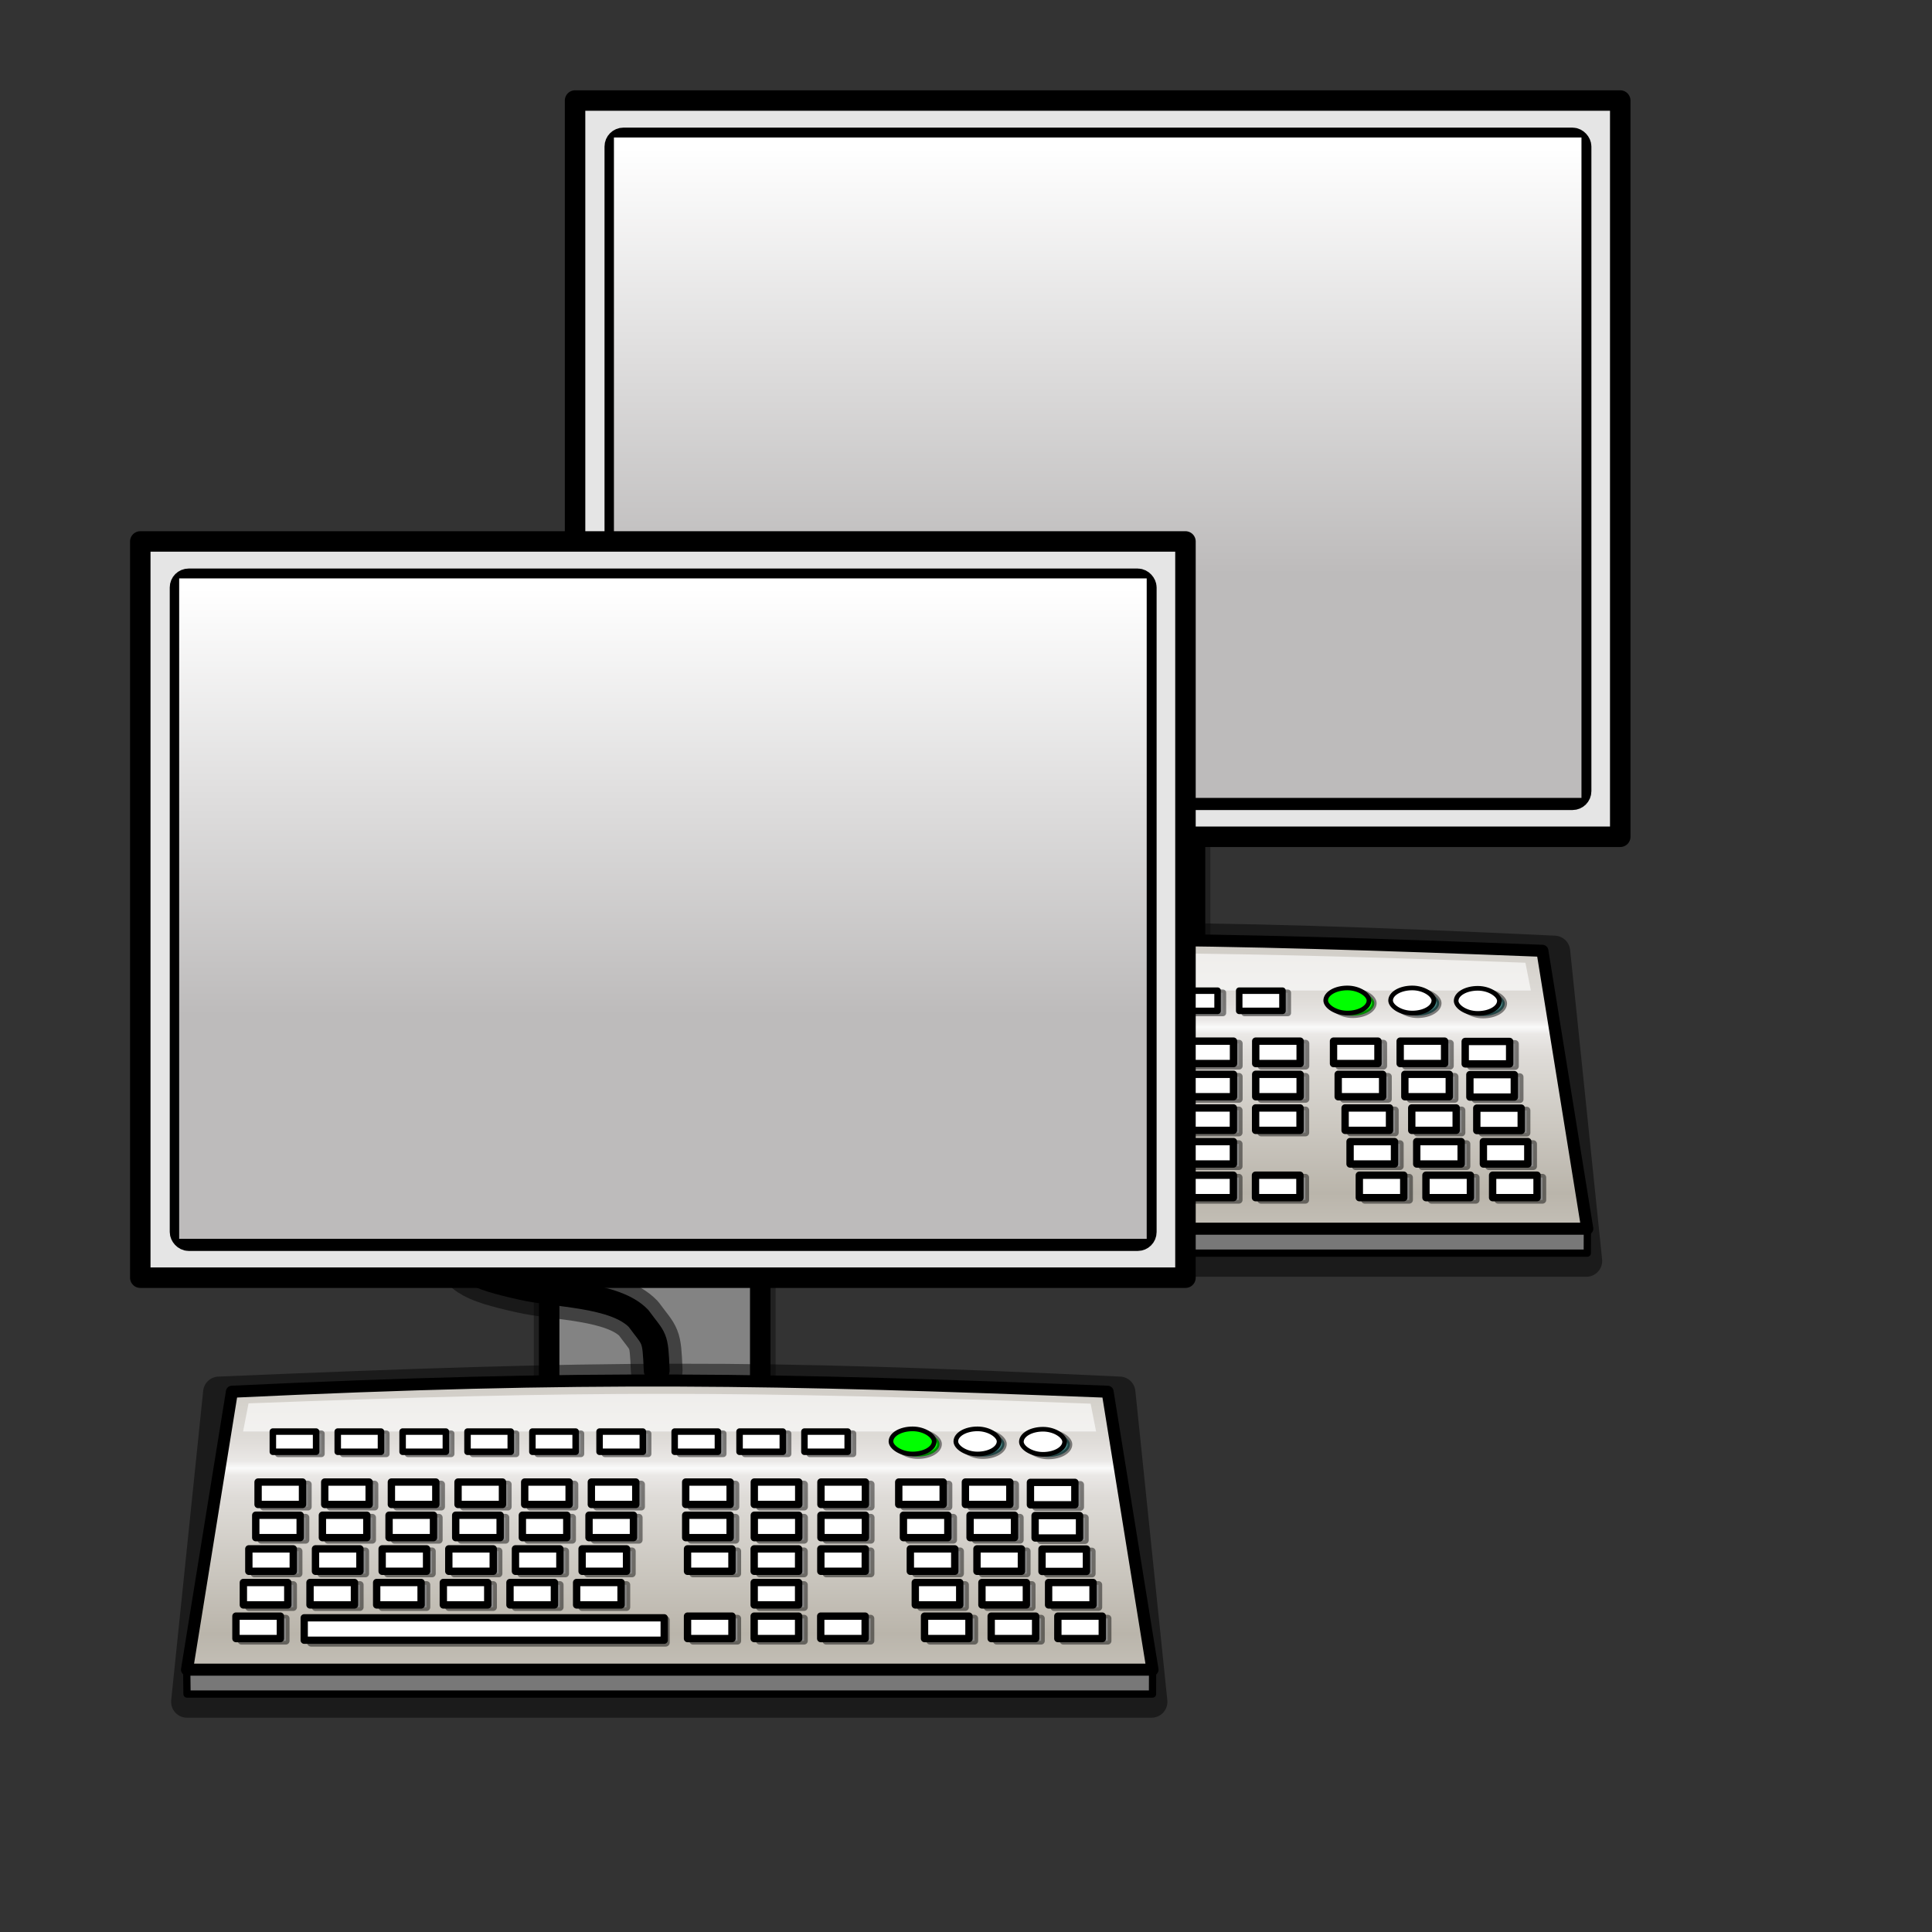 <?xml version="1.0" encoding="UTF-8" standalone="no"?>
<!-- Created with Sodipodi ("http://www.sodipodi.com/") -->

<svg
   xmlns:dc="http://purl.org/dc/elements/1.1/"
   xmlns:cc="http://creativecommons.org/ns#"
   xmlns:rdf="http://www.w3.org/1999/02/22-rdf-syntax-ns#"
   xmlns:svg="http://www.w3.org/2000/svg"
   xmlns="http://www.w3.org/2000/svg"
   xmlns:xlink="http://www.w3.org/1999/xlink"
   xmlns:sodipodi="http://sodipodi.sourceforge.net/DTD/sodipodi-0.dtd"
   xmlns:inkscape="http://www.inkscape.org/namespaces/inkscape"
   inkscape:version="0.47pre4 r22446"
   sodipodi:docname="network-transmit-receive.svg"
   height="128pt"
   width="128pt"
   sodipodi:version="0.32"
   id="svg559"
   version="1.1">
  <rect width="100%" height="100%" fill="#333333" stroke="none"/>
  <defs
     id="defs561">
    <inkscape:perspective
       sodipodi:type="inkscape:persp3d"
       inkscape:vp_x="0 : 80 : 1"
       inkscape:vp_y="0 : 1000 : 0"
       inkscape:vp_z="160 : 80 : 1"
       inkscape:persp3d-origin="80 : 53.333333 : 1"
       id="perspective256" />
    <linearGradient
       id="linearGradient4950">
      <stop
         id="stop4951"
         offset="0"
         style="stop-color:#fafafa;stop-opacity:1;" />
      <stop
         id="stop4956"
         offset="0.044"
         style="stop-color:#eae8e6;stop-opacity:1;" />
      <stop
         id="stop4957"
         offset="0.13"
         style="stop-color:#e2dfdc;stop-opacity:1;" />
      <stop
         id="stop4958"
         offset="0.181"
         style="stop-color:#dedbd7;stop-opacity:1;" />
      <stop
         id="stop4955"
         offset="0.274"
         style="stop-color:#dad7d2;stop-opacity:1;" />
      <stop
         id="stop4953"
         offset="1"
         style="stop-color:#bab5ab;stop-opacity:1;" />
    </linearGradient>
    <linearGradient
       id="linearGradient900">
      <stop
         id="stop901"
         offset="0"
         style="stop-color:#fafafa;stop-opacity:1;" />
      <stop
         id="stop903"
         offset="0.146"
         style="stop-color:#dcdcdb;stop-opacity:1;" />
      <stop
         id="stop902"
         offset="1"
         style="stop-color:#bfbfbd;stop-opacity:1;" />
    </linearGradient>
    <linearGradient
       id="linearGradient625">
      <stop
         id="stop626"
         offset="0"
         style="stop-color:#fafafa;stop-opacity:1;" />
      <stop
         id="stop627"
         offset="1"
         style="stop-color:#bfbfbd;stop-opacity:1;" />
    </linearGradient>
    <linearGradient
       spreadMethod="reflect"
       y2="165.866"
       x2="56.666"
       y1="103.529"
       x1="56.666"
       id="linearGradient628"
       xlink:href="#linearGradient4950"
       gradientTransform="matrix(0.772,0,0,0.235,52.545,66.408)"
       gradientUnits="userSpaceOnUse" />
    <linearGradient
       id="linearGradient624"
       xlink:href="#linearGradient625" />
    <linearGradient
       id="linearGradient626"
       xlink:href="#linearGradient625" />
    <linearGradient
       id="linearGradient627"
       xlink:href="#linearGradient625" />
    <linearGradient
       id="linearGradient629"
       xlink:href="#linearGradient625" />
    <linearGradient
       id="linearGradient630"
       xlink:href="#linearGradient625" />
    <linearGradient
       id="linearGradient631"
       xlink:href="#linearGradient625" />
    <linearGradient
       id="linearGradient632"
       xlink:href="#linearGradient625" />
    <linearGradient
       id="linearGradient633"
       xlink:href="#linearGradient625" />
    <linearGradient
       id="linearGradient634"
       xlink:href="#linearGradient625" />
    <linearGradient
       id="linearGradient635"
       xlink:href="#linearGradient625" />
    <linearGradient
       id="linearGradient636"
       xlink:href="#linearGradient625" />
    <linearGradient
       id="linearGradient637"
       xlink:href="#linearGradient625" />
    <linearGradient
       id="linearGradient638"
       xlink:href="#linearGradient625" />
    <linearGradient
       xlink:href="#linearGradient897"
       id="linearGradient876"
       x1="0.54"
       y1="0.961"
       x2="0.385"
       y2="0.602" />
    <linearGradient
       xlink:href="#linearGradient926"
       id="linearGradient873"
       x1="0.468"
       y1="0.039"
       x2="0.468"
       y2="0.758" />
    <linearGradient
       xlink:href="#linearGradient926"
       id="linearGradient1607"
       x1="0.424"
       y1="0.031"
       x2="0.012"
       y2="0.992" />
    <linearGradient
       id="linearGradient897">
      <stop
         style="stop-color:#757373;stop-opacity:1;"
         offset="0"
         id="stop898" />
      <stop
         style="stop-color:#e5e6e6;stop-opacity:1;"
         offset="0.493"
         id="stop1604" />
      <stop
         style="stop-color:#ffffff;stop-opacity:0;"
         offset="1"
         id="stop899" />
    </linearGradient>
    <linearGradient
       id="linearGradient903">
      <stop
         style="stop-color:#bdbbbb;stop-opacity:1;"
         offset="0"
         id="stop904" />
      <stop
         style="stop-color:#dedddd;stop-opacity:1;"
         offset="0.5"
         id="stop907" />
      <stop
         style="stop-color:#ffffff;stop-opacity:1;"
         offset="1"
         id="stop906" />
    </linearGradient>
    <linearGradient
       id="linearGradient926">
      <stop
         style="stop-color:#ffffff;stop-opacity:1;"
         offset="0"
         id="stop927" />
      <stop
         style="stop-color:#ffffff;stop-opacity:0.914;"
         offset="0.124"
         id="stop868" />
      <stop
         style="stop-color:#ffffff;stop-opacity:0.871;"
         offset="0.186"
         id="stop869" />
      <stop
         style="stop-color:#ffffff;stop-opacity:0.851;"
         offset="0.217"
         id="stop870" />
      <stop
         style="stop-color:#ffffff;stop-opacity:0.831;"
         offset="0.247"
         id="stop862" />
      <stop
         style="stop-color:#ffffff;stop-opacity:0.749;"
         offset="0.371"
         id="stop863" />
      <stop
         style="stop-color:#ffffff;stop-opacity:0.706;"
         offset="0.433"
         id="stop864" />
      <stop
         style="stop-color:#ffffff;stop-opacity:0.686;"
         offset="0.464"
         id="stop865" />
      <stop
         style="stop-color:#ffffff;stop-opacity:0.675;"
         offset="0.48"
         id="stop866" />
      <stop
         style="stop-color:#ffffff;stop-opacity:0.671;"
         offset="0.485"
         id="stop867" />
      <stop
         style="stop-color:#ffffff;stop-opacity:0.667;"
         offset="0.495"
         id="stop930" />
      <stop
         style="stop-color:#ffffff;stop-opacity:0.333;"
         offset="0.789"
         id="stop851" />
      <stop
         style="stop-color:#ffffff;stop-opacity:0.165;"
         offset="0.821"
         id="stop852" />
      <stop
         style="stop-color:#ffffff;stop-opacity:0.082;"
         offset="0.886"
         id="stop853" />
      <stop
         style="stop-color:#ffffff;stop-opacity:0.039;"
         offset="0.98"
         id="stop854" />
      <stop
         style="stop-color:#ffffff;stop-opacity:0.02;"
         offset="0.99"
         id="stop855" />
      <stop
         style="stop-color:#ffffff;stop-opacity:0.008;"
         offset="0.99"
         id="stop856" />
      <stop
         style="stop-color:#ffffff;stop-opacity:0.004;"
         offset="0.99"
         id="stop857" />
      <stop
         style="stop-color:#ffffff;stop-opacity:0;"
         offset="0.99"
         id="stop858" />
      <stop
         style="stop-color:#ffffff;stop-opacity:0;"
         offset="0.98"
         id="stop859" />
      <stop
         style="stop-color:#ffffff;stop-opacity:0;"
         offset="0.99"
         id="stop860" />
      <stop
         style="stop-color:#ffffff;stop-opacity:0;"
         offset="1"
         id="stop929" />
    </linearGradient>
    <linearGradient
       id="linearGradient877">
      <stop
         style="stop-color:#ffffff;stop-opacity:1;"
         offset="0"
         id="stop878" />
      <stop
         style="stop-color:#ffffff;stop-opacity:0.914;"
         offset="0.124"
         id="stop879" />
      <stop
         style="stop-color:#ffffff;stop-opacity:0.871;"
         offset="0.186"
         id="stop880" />
      <stop
         style="stop-color:#ffffff;stop-opacity:0.851;"
         offset="0.217"
         id="stop881" />
      <stop
         style="stop-color:#ffffff;stop-opacity:0.831;"
         offset="0.247"
         id="stop882" />
      <stop
         style="stop-color:#ffffff;stop-opacity:0.749;"
         offset="0.371"
         id="stop883" />
      <stop
         style="stop-color:#ffffff;stop-opacity:0.706;"
         offset="0.433"
         id="stop884" />
      <stop
         style="stop-color:#ffffff;stop-opacity:0.686;"
         offset="0.464"
         id="stop885" />
      <stop
         style="stop-color:#ffffff;stop-opacity:0.675;"
         offset="0.48"
         id="stop886" />
      <stop
         style="stop-color:#ffffff;stop-opacity:0.671;"
         offset="0.485"
         id="stop887" />
      <stop
         style="stop-color:#ffffff;stop-opacity:0.667;"
         offset="0.495"
         id="stop888" />
      <stop
         style="stop-color:#ffffff;stop-opacity:0.333;"
         offset="0.789"
         id="stop889" />
      <stop
         style="stop-color:#ffffff;stop-opacity:0.165;"
         offset="0.821"
         id="stop890" />
      <stop
         style="stop-color:#ffffff;stop-opacity:0.082;"
         offset="0.886"
         id="stop891" />
      <stop
         style="stop-color:#ffffff;stop-opacity:0.039;"
         offset="0.98"
         id="stop892" />
      <stop
         style="stop-color:#ffffff;stop-opacity:0.02;"
         offset="0.99"
         id="stop893" />
      <stop
         style="stop-color:#ffffff;stop-opacity:0.008;"
         offset="0.99"
         id="stop894" />
      <stop
         style="stop-color:#ffffff;stop-opacity:0.004;"
         offset="0.99"
         id="stop895" />
      <stop
         style="stop-color:#ffffff;stop-opacity:0;"
         offset="0.99"
         id="stop896" />
      <stop
         style="stop-color:#ffffff;stop-opacity:0;"
         offset="0.98"
         id="stop897" />
      <stop
         style="stop-color:#ffffff;stop-opacity:0;"
         offset="0.99"
         id="stop900" />
      <stop
         style="stop-color:#ffffff;stop-opacity:0;"
         offset="1"
         id="stop1573" />
    </linearGradient>
    <linearGradient
       xlink:href="#linearGradient643"
       id="linearGradient674"
       x1="138.944"
       y1="61.94"
       x2="180.853"
       y2="44.531"
       gradientTransform="matrix(0.722,0,0,1.19,4.599,6.87)"
       gradientUnits="userSpaceOnUse" />
    <linearGradient
       id="linearGradient643">
      <stop
         style="stop-color:#57524f;stop-opacity:1;"
         offset="0"
         id="stop644" />
      <stop
         style="stop-color:#ffffff;stop-opacity:0;"
         offset="1"
         id="stop645" />
    </linearGradient>
    <linearGradient
       y2="44.531"
       x2="180.853"
       y1="61.94"
       x1="138.944"
       gradientTransform="matrix(0.521,0,0,0.858,30.693,4.356)"
       gradientUnits="userSpaceOnUse"
       id="linearGradient1633"
       xlink:href="#linearGradient643"
       inkscape:collect="always" />
    <linearGradient
       gradientUnits="userSpaceOnUse"
       y2="11.995"
       x2="71.405"
       y1="76.75"
       x1="71.405"
       gradientTransform="matrix(0.854,0,0,0.583,39.789,6.011)"
       id="linearGradient2411"
       xlink:href="#linearGradient903"
       inkscape:collect="always" />
    <linearGradient
       inkscape:collect="always"
       xlink:href="#linearGradient4950"
       id="linearGradient3345"
       gradientUnits="userSpaceOnUse"
       gradientTransform="matrix(0.772,0,0,0.235,14.138,105.357)"
       spreadMethod="reflect"
       x1="56.666"
       y1="103.529"
       x2="56.666"
       y2="165.866" />
    <linearGradient
       inkscape:collect="always"
       xlink:href="#linearGradient903"
       id="linearGradient3347"
       gradientUnits="userSpaceOnUse"
       gradientTransform="matrix(0.854,0,0,0.583,1.382,44.96)"
       x1="71.405"
       y1="76.75"
       x2="71.405"
       y2="11.995" />
  </defs>
  <sodipodi:namedview
     inkscape:current-layer="svg559"
     inkscape:window-y="51"
     inkscape:window-x="160"
     inkscape:window-height="653"
     inkscape:window-width="1072"
     inkscape:cy="80"
     inkscape:cx="-40.677966"
     inkscape:zoom="1.475"
     snaptogrid="false"
     showgrid="false"
     id="base"
     inkscape:grid-bbox="false"
     inkscape:window-maximized="0">
    <inkscape:grid
       id="GridFromPre046Settings"
       type="xygrid"
       originx="0px"
       originy="0px"
       spacingx="1mm"
       spacingy="1mm"
       color="#0000ff"
       empcolor="#0000ff"
       opacity="0.2"
       empopacity="0.4"
       empspacing="5" />
  </sodipodi:namedview>
  <rect
     style="fill:none;stroke:#000000;stroke-width:2.714;stroke-linecap:butt;stroke-miterlimit:4;stroke-opacity:0.352;stroke-dashoffset:0"
     id="rect2297"
     width="18.646"
     height="25.024"
     x="86.919"
     y="63.881" />
  <rect
     style="fill:#838383;fill-opacity:1;fill-rule:evenodd;stroke:#000000;stroke-width:1.809;stroke-linecap:butt;stroke-miterlimit:4;stroke-opacity:1;stroke-dashoffset:0"
     id="rect1537"
     width="18.646"
     height="25.024"
     x="86.919"
     y="63.881" />
  <path
     sodipodi:nodetypes="ccccc"
     id="path904"
     d="m 96.417,82.097 c -0.127,-3.087 -0.172,-2.629 -1.602,-4.577 -2.086,-2.169 -7.352,-2.084 -10.314,-2.777 -4.35,-0.976 -5.489,-1.549 -5.637,-3.935 0,-2.951 1.652,-6.43 11.132,-6.881"
     style="font-size:12px;fill:none;stroke:#000000;stroke-width:4.567;stroke-linecap:round;stroke-linejoin:round;stroke-miterlimit:4;stroke-opacity:0.5" />
  <path
     sodipodi:nodetypes="ccccc"
     id="path623"
     d="m 96.417,82.097 c -0.127,-3.087 -0.172,-2.629 -1.602,-4.577 -2.086,-2.169 -7.352,-2.084 -10.314,-2.777 -4.35,-0.976 -5.489,-1.549 -5.637,-3.935 0,-2.951 1.652,-6.43 11.132,-6.881"
     style="font-size:12px;fill:none;stroke:#000000;stroke-width:2.284;stroke-linecap:round;stroke-linejoin:round;stroke-miterlimit:4" />
  <path
     sodipodi:nodetypes="ccccc"
     id="path3707"
     d="m 57.749,84.055 -2.825,27.329 85.205,0 -2.825,-27.329 c -32.975,-1.563 -44.855,-1.466 -79.556,0 z"
     style="font-size:12px;fill:none;stroke:#000000;stroke-width:2.805;stroke-linecap:round;stroke-linejoin:round;stroke-miterlimit:4;stroke-opacity:0.468" />
  <path
     sodipodi:nodetypes="ccccc"
     id="path2980"
     d="m 54.9,108.374 0.027,2.324 85.289,0 0.008,-2.324 -85.323,0 z"
     style="font-size:12px;fill:#787878;fill-opacity:1;fill-rule:evenodd;stroke:#000000;stroke-width:0.642;stroke-linecap:round;stroke-linejoin:round;stroke-miterlimit:4" />
  <path
     sodipodi:nodetypes="ccccc"
     id="path642"
     d="m 58.893,83.991 -3.967,24.55 85.289,0 -3.967,-24.55 c -29.396,-1.141 -45.917,-1.492 -77.355,0 z"
     style="font-size:12px;fill:url(#linearGradient628);fill-rule:evenodd;stroke:#000000;stroke-width:1.064;stroke-linecap:round;stroke-linejoin:round;stroke-miterlimit:4" />
  <rect
     y="95.106"
     x="61.483"
     height="1.981"
     width="3.925"
     id="rect1054"
     style="font-size:12px;fill:#ffffff;fill-opacity:1;fill-rule:evenodd;stroke:#000000;stroke-width:0.65;stroke-linecap:butt;stroke-linejoin:round;stroke-miterlimit:4;stroke-opacity:0.465" />
  <rect
     y="95.106"
     x="67.371"
     height="1.981"
     width="3.925"
     id="rect1055"
     style="font-size:12px;fill:#ffffff;fill-opacity:1;fill-rule:evenodd;stroke:#000000;stroke-width:0.65;stroke-linecap:butt;stroke-linejoin:round;stroke-miterlimit:4;stroke-opacity:0.465" />
  <rect
     y="95.106"
     x="73.258"
     height="1.981"
     width="3.925"
     id="rect1056"
     style="font-size:12px;fill:#ffffff;fill-opacity:1;fill-rule:evenodd;stroke:#000000;stroke-width:0.65;stroke-linecap:butt;stroke-linejoin:round;stroke-miterlimit:4;stroke-opacity:0.465" />
  <rect
     y="95.106"
     x="79.146"
     height="1.981"
     width="3.925"
     id="rect1057"
     style="font-size:12px;fill:#ffffff;fill-opacity:1;fill-rule:evenodd;stroke:#000000;stroke-width:0.65;stroke-linecap:butt;stroke-linejoin:round;stroke-miterlimit:4;stroke-opacity:0.465" />
  <rect
     y="95.106"
     x="85.034"
     height="1.981"
     width="3.925"
     id="rect1058"
     style="font-size:12px;fill:#ffffff;fill-opacity:1;fill-rule:evenodd;stroke:#000000;stroke-width:0.65;stroke-linecap:butt;stroke-linejoin:round;stroke-miterlimit:4;stroke-opacity:0.465" />
  <rect
     y="95.106"
     x="90.922"
     height="1.981"
     width="3.925"
     id="rect1059"
     style="font-size:12px;fill:#ffffff;fill-opacity:1;fill-rule:evenodd;stroke:#000000;stroke-width:0.65;stroke-linecap:butt;stroke-linejoin:round;stroke-miterlimit:4;stroke-opacity:0.465" />
  <rect
     y="98.077"
     x="60.872"
     height="1.981"
     width="3.925"
     id="rect1060"
     style="font-size:12px;fill:#ffffff;fill-opacity:1;fill-rule:evenodd;stroke:#000000;stroke-width:0.65;stroke-linecap:butt;stroke-linejoin:round;stroke-miterlimit:4;stroke-opacity:0.465" />
  <rect
     y="98.077"
     x="66.76"
     height="1.981"
     width="3.925"
     id="rect1061"
     style="font-size:12px;fill:#ffffff;fill-opacity:1;fill-rule:evenodd;stroke:#000000;stroke-width:0.65;stroke-linecap:butt;stroke-linejoin:round;stroke-miterlimit:4;stroke-opacity:0.465" />
  <rect
     y="98.077"
     x="72.648"
     height="1.981"
     width="3.925"
     id="rect1062"
     style="font-size:12px;fill:#ffffff;fill-opacity:1;fill-rule:evenodd;stroke:#000000;stroke-width:0.65;stroke-linecap:butt;stroke-linejoin:round;stroke-miterlimit:4;stroke-opacity:0.465" />
  <rect
     y="98.077"
     x="78.536"
     height="1.981"
     width="3.925"
     id="rect1064"
     style="font-size:12px;fill:#ffffff;fill-opacity:1;fill-rule:evenodd;stroke:#000000;stroke-width:0.65;stroke-linecap:butt;stroke-linejoin:round;stroke-miterlimit:4;stroke-opacity:0.465" />
  <rect
     y="98.077"
     x="84.424"
     height="1.981"
     width="3.925"
     id="rect1065"
     style="font-size:12px;fill:#ffffff;fill-opacity:1;fill-rule:evenodd;stroke:#000000;stroke-width:0.65;stroke-linecap:butt;stroke-linejoin:round;stroke-miterlimit:4;stroke-opacity:0.465" />
  <rect
     y="98.077"
     x="90.312"
     height="1.981"
     width="3.925"
     id="rect1066"
     style="font-size:12px;fill:#ffffff;fill-opacity:1;fill-rule:evenodd;stroke:#000000;stroke-width:0.65;stroke-linecap:butt;stroke-linejoin:round;stroke-miterlimit:4;stroke-opacity:0.465" />
  <rect
     y="95.106"
     x="99.463"
     height="1.981"
     width="3.925"
     id="rect1067"
     style="font-size:12px;fill:#ffffff;fill-opacity:1;fill-rule:evenodd;stroke:#000000;stroke-width:0.65;stroke-linecap:butt;stroke-linejoin:round;stroke-miterlimit:4;stroke-opacity:0.465" />
  <rect
     y="95.106"
     x="105.522"
     height="1.981"
     width="3.925"
     id="rect1068"
     style="font-size:12px;fill:#ffffff;fill-opacity:1;fill-rule:evenodd;stroke:#000000;stroke-width:0.65;stroke-linecap:butt;stroke-linejoin:round;stroke-miterlimit:4;stroke-opacity:0.465" />
  <rect
     y="95.106"
     x="118.696"
     height="1.981"
     width="3.925"
     id="rect1069"
     style="font-size:12px;fill:#ffffff;fill-opacity:1;fill-rule:evenodd;stroke:#000000;stroke-width:0.65;stroke-linejoin:round;stroke-miterlimit:4;stroke-opacity:0.465" />
  <rect
     y="95.106"
     x="124.584"
     height="1.981"
     width="3.925"
     id="rect1070"
     style="font-size:12px;fill:#ffffff;fill-opacity:1;fill-rule:evenodd;stroke:#000000;stroke-width:0.65;stroke-linejoin:round;stroke-miterlimit:4;stroke-opacity:0.465" />
  <rect
     y="98.077"
     x="99.624"
     height="1.981"
     width="3.925"
     id="rect1071"
     style="font-size:12px;fill:#ffffff;fill-opacity:1;fill-rule:evenodd;stroke:#000000;stroke-width:0.65;stroke-linecap:butt;stroke-linejoin:round;stroke-miterlimit:4;stroke-opacity:0.465" />
  <rect
     y="98.077"
     x="105.512"
     height="1.981"
     width="3.925"
     id="rect1072"
     style="font-size:12px;fill:#ffffff;fill-opacity:1;fill-rule:evenodd;stroke:#000000;stroke-width:0.65;stroke-linecap:butt;stroke-linejoin:round;stroke-miterlimit:4;stroke-opacity:0.465" />
  <rect
     y="95.106"
     x="111.41"
     height="1.981"
     width="3.925"
     id="rect1073"
     style="font-size:12px;fill:#ffffff;fill-opacity:1;fill-rule:evenodd;stroke:#000000;stroke-width:0.65;stroke-linecap:butt;stroke-linejoin:round;stroke-miterlimit:4;stroke-opacity:0.465" />
  <rect
     y="98.077"
     x="111.4"
     height="1.981"
     width="3.925"
     id="rect1074"
     style="font-size:12px;fill:#ffffff;fill-opacity:1;fill-rule:evenodd;stroke:#000000;stroke-width:0.65;stroke-linecap:butt;stroke-linejoin:round;stroke-miterlimit:4;stroke-opacity:0.465" />
  <rect
     y="104.02"
     x="99.624"
     height="1.981"
     width="3.925"
     id="rect1075"
     style="font-size:12px;fill:#ffffff;fill-opacity:1;fill-rule:evenodd;stroke:#000000;stroke-width:0.65;stroke-linecap:butt;stroke-linejoin:round;stroke-miterlimit:4;stroke-opacity:0.465" />
  <rect
     y="104.02"
     x="105.512"
     height="1.981"
     width="3.925"
     id="rect1076"
     style="font-size:12px;fill:#ffffff;fill-opacity:1;fill-rule:evenodd;stroke:#000000;stroke-width:0.65;stroke-linecap:butt;stroke-linejoin:round;stroke-miterlimit:4;stroke-opacity:0.465" />
  <rect
     y="104.02"
     x="111.39"
     height="1.981"
     width="3.925"
     id="rect1077"
     style="font-size:12px;fill:#ffffff;fill-opacity:1;fill-rule:evenodd;stroke:#000000;stroke-width:0.65;stroke-linecap:butt;stroke-linejoin:round;stroke-miterlimit:4;stroke-opacity:0.465" />
  <rect
     y="98.077"
     x="119.306"
     height="1.981"
     width="3.925"
     id="rect1081"
     style="font-size:12px;fill:#ffffff;fill-opacity:1;fill-rule:evenodd;stroke:#000000;stroke-width:0.65;stroke-linejoin:round;stroke-miterlimit:4;stroke-opacity:0.465" />
  <rect
     y="98.077"
     x="125.194"
     height="1.981"
     width="3.925"
     id="rect1082"
     style="font-size:12px;fill:#ffffff;fill-opacity:1;fill-rule:evenodd;stroke:#000000;stroke-width:0.65;stroke-linejoin:round;stroke-miterlimit:4;stroke-opacity:0.465" />
  <rect
     y="101.049"
     x="119.745"
     height="1.981"
     width="3.925"
     id="rect1083"
     style="font-size:12px;fill:#ffffff;fill-opacity:1;fill-rule:evenodd;stroke:#000000;stroke-width:0.65;stroke-linejoin:round;stroke-miterlimit:4;stroke-opacity:0.465" />
  <rect
     y="101.049"
     x="125.633"
     height="1.981"
     width="3.925"
     id="rect1084"
     style="font-size:12px;fill:#ffffff;fill-opacity:1;fill-rule:evenodd;stroke:#000000;stroke-width:0.65;stroke-linejoin:round;stroke-miterlimit:4;stroke-opacity:0.465" />
  <rect
     y="104.02"
     x="120.561"
     height="1.981"
     width="3.925"
     id="rect1085"
     style="font-size:12px;fill:#ffffff;fill-opacity:1;fill-rule:evenodd;stroke:#000000;stroke-width:0.65;stroke-linejoin:round;stroke-miterlimit:4;stroke-opacity:0.465" />
  <rect
     y="104.02"
     x="126.449"
     height="1.981"
     width="3.925"
     id="rect1086"
     style="font-size:12px;fill:#ffffff;fill-opacity:1;fill-rule:evenodd;stroke:#000000;stroke-width:0.65;stroke-linejoin:round;stroke-miterlimit:4;stroke-opacity:0.465" />
  <rect
     y="101.049"
     x="131.521"
     height="1.981"
     width="3.925"
     id="rect1087"
     style="font-size:12px;fill:#ffffff;fill-opacity:1;fill-rule:evenodd;stroke:#000000;stroke-width:0.65;stroke-linejoin:round;stroke-miterlimit:4;stroke-opacity:0.465" />
  <rect
     y="104.02"
     x="132.337"
     height="1.981"
     width="3.925"
     id="rect1088"
     style="font-size:12px;fill:#ffffff;fill-opacity:1;fill-rule:evenodd;stroke:#000000;stroke-width:0.65;stroke-linejoin:round;stroke-miterlimit:4;stroke-opacity:0.465" />
  <rect
     y="101.049"
     x="60.389"
     height="1.981"
     width="3.925"
     id="rect1089"
     style="font-size:12px;fill:#ffffff;fill-opacity:1;fill-rule:evenodd;stroke:#000000;stroke-width:0.65;stroke-linecap:butt;stroke-linejoin:round;stroke-miterlimit:4;stroke-opacity:0.465" />
  <rect
     y="101.049"
     x="66.277"
     height="1.981"
     width="3.925"
     id="rect1090"
     style="font-size:12px;fill:#ffffff;fill-opacity:1;fill-rule:evenodd;stroke:#000000;stroke-width:0.65;stroke-linecap:butt;stroke-linejoin:round;stroke-miterlimit:4;stroke-opacity:0.465" />
  <rect
     y="101.049"
     x="72.164"
     height="1.981"
     width="3.925"
     id="rect1091"
     style="font-size:12px;fill:#ffffff;fill-opacity:1;fill-rule:evenodd;stroke:#000000;stroke-width:0.65;stroke-linecap:butt;stroke-linejoin:round;stroke-miterlimit:4;stroke-opacity:0.465" />
  <rect
     y="101.049"
     x="78.052"
     height="1.981"
     width="3.925"
     id="rect1092"
     style="font-size:12px;fill:#ffffff;fill-opacity:1;fill-rule:evenodd;stroke:#000000;stroke-width:0.65;stroke-linecap:butt;stroke-linejoin:round;stroke-miterlimit:4;stroke-opacity:0.465" />
  <rect
     y="101.049"
     x="83.94"
     height="1.981"
     width="3.925"
     id="rect1093"
     style="font-size:12px;fill:#ffffff;fill-opacity:1;fill-rule:evenodd;stroke:#000000;stroke-width:0.65;stroke-linecap:butt;stroke-linejoin:round;stroke-miterlimit:4;stroke-opacity:0.465" />
  <rect
     y="101.049"
     x="89.828"
     height="1.981"
     width="3.925"
     id="rect1094"
     style="font-size:12px;fill:#ffffff;fill-opacity:1;fill-rule:evenodd;stroke:#000000;stroke-width:0.65;stroke-linecap:butt;stroke-linejoin:round;stroke-miterlimit:4;stroke-opacity:0.465" />
  <rect
     y="104.02"
     x="59.733"
     height="1.981"
     width="3.925"
     id="rect1095"
     style="font-size:12px;fill:#ffffff;fill-opacity:1;fill-rule:evenodd;stroke:#000000;stroke-width:0.65;stroke-linecap:butt;stroke-linejoin:round;stroke-miterlimit:4;stroke-opacity:0.465" />
  <rect
     y="104.167"
     x="65.89"
     height="1.981"
     width="31.319"
     id="rect1096"
     style="font-size:12px;fill:#ffffff;fill-opacity:1;fill-rule:evenodd;stroke:#000000;stroke-width:0.718;stroke-linecap:butt;stroke-linejoin:round;stroke-miterlimit:4;stroke-opacity:0.465" />
  <rect
     y="98.092"
     x="130.939"
     height="1.981"
     width="3.925"
     id="rect1100"
     style="font-size:12px;fill:#ffffff;fill-opacity:1;fill-rule:evenodd;stroke:#000000;stroke-width:0.65;stroke-linejoin:round;stroke-miterlimit:4;stroke-opacity:0.465" />
  <rect
     y="95.134"
     x="130.329"
     height="1.981"
     width="3.925"
     id="rect1101"
     style="font-size:12px;fill:#ffffff;fill-opacity:1;fill-rule:evenodd;stroke:#000000;stroke-width:0.65;stroke-linejoin:round;stroke-miterlimit:4;stroke-opacity:0.465" />
  <rect
     y="101.049"
     x="105.512"
     height="1.981"
     width="3.925"
     id="rect1103"
     style="font-size:12px;fill:#ffffff;fill-opacity:1;fill-rule:evenodd;stroke:#000000;stroke-width:0.65;stroke-linecap:butt;stroke-linejoin:round;stroke-miterlimit:4;stroke-opacity:0.465" />
  <rect
     y="94.901"
     x="60.999"
     height="1.981"
     width="3.925"
     id="rect657"
     style="font-size:12px;fill:#ffffff;fill-opacity:1;fill-rule:evenodd;stroke:#000000;stroke-width:0.65;stroke-linecap:butt;stroke-linejoin:round;stroke-miterlimit:4" />
  <rect
     y="94.901"
     x="66.887"
     height="1.981"
     width="3.925"
     id="rect658"
     style="font-size:12px;fill:#ffffff;fill-opacity:1;fill-rule:evenodd;stroke:#000000;stroke-width:0.65;stroke-linecap:butt;stroke-linejoin:round;stroke-miterlimit:4" />
  <rect
     y="94.901"
     x="72.775"
     height="1.981"
     width="3.925"
     id="rect659"
     style="font-size:12px;fill:#ffffff;fill-opacity:1;fill-rule:evenodd;stroke:#000000;stroke-width:0.65;stroke-linecap:butt;stroke-linejoin:round;stroke-miterlimit:4" />
  <rect
     y="94.901"
     x="78.663"
     height="1.981"
     width="3.925"
     id="rect660"
     style="font-size:12px;fill:#ffffff;fill-opacity:1;fill-rule:evenodd;stroke:#000000;stroke-width:0.65;stroke-linecap:butt;stroke-linejoin:round;stroke-miterlimit:4" />
  <rect
     y="94.901"
     x="84.55"
     height="1.981"
     width="3.925"
     id="rect661"
     style="font-size:12px;fill:#ffffff;fill-opacity:1;fill-rule:evenodd;stroke:#000000;stroke-width:0.65;stroke-linecap:butt;stroke-linejoin:round;stroke-miterlimit:4" />
  <rect
     y="94.901"
     x="90.438"
     height="1.981"
     width="3.925"
     id="rect662"
     style="font-size:12px;fill:#ffffff;fill-opacity:1;fill-rule:evenodd;stroke:#000000;stroke-width:0.65;stroke-linecap:butt;stroke-linejoin:round;stroke-miterlimit:4" />
  <rect
     y="97.872"
     x="60.389"
     height="1.981"
     width="3.925"
     id="rect666"
     style="font-size:12px;fill:#ffffff;fill-opacity:1;fill-rule:evenodd;stroke:#000000;stroke-width:0.65;stroke-linecap:butt;stroke-linejoin:round;stroke-miterlimit:4" />
  <rect
     y="97.872"
     x="66.277"
     height="1.981"
     width="3.925"
     id="rect667"
     style="font-size:12px;fill:#ffffff;fill-opacity:1;fill-rule:evenodd;stroke:#000000;stroke-width:0.65;stroke-linecap:butt;stroke-linejoin:round;stroke-miterlimit:4" />
  <rect
     y="97.872"
     x="72.164"
     height="1.981"
     width="3.925"
     id="rect668"
     style="font-size:12px;fill:#ffffff;fill-opacity:1;fill-rule:evenodd;stroke:#000000;stroke-width:0.65;stroke-linecap:butt;stroke-linejoin:round;stroke-miterlimit:4" />
  <rect
     y="97.872"
     x="78.052"
     height="1.981"
     width="3.925"
     id="rect670"
     style="font-size:12px;fill:#ffffff;fill-opacity:1;fill-rule:evenodd;stroke:#000000;stroke-width:0.65;stroke-linecap:butt;stroke-linejoin:round;stroke-miterlimit:4" />
  <rect
     y="97.872"
     x="83.94"
     height="1.981"
     width="3.925"
     id="rect671"
     style="font-size:12px;fill:#ffffff;fill-opacity:1;fill-rule:evenodd;stroke:#000000;stroke-width:0.65;stroke-linecap:butt;stroke-linejoin:round;stroke-miterlimit:4" />
  <rect
     y="97.872"
     x="89.828"
     height="1.981"
     width="3.925"
     id="rect672"
     style="font-size:12px;fill:#ffffff;fill-opacity:1;fill-rule:evenodd;stroke:#000000;stroke-width:0.65;stroke-linecap:butt;stroke-linejoin:round;stroke-miterlimit:4" />
  <rect
     y="94.901"
     x="98.979"
     height="1.981"
     width="3.925"
     id="rect673"
     style="font-size:12px;fill:#ffffff;fill-opacity:1;fill-rule:evenodd;stroke:#000000;stroke-width:0.65;stroke-linecap:butt;stroke-linejoin:round;stroke-miterlimit:4" />
  <rect
     y="94.901"
     x="105.039"
     height="1.981"
     width="3.925"
     id="rect674"
     style="font-size:12px;fill:#ffffff;fill-opacity:1;fill-rule:evenodd;stroke:#000000;stroke-width:0.65;stroke-linecap:butt;stroke-linejoin:round;stroke-miterlimit:4" />
  <rect
     y="94.901"
     x="118.212"
     height="1.981"
     width="3.925"
     id="rect675"
     style="font-size:12px;fill:#ffffff;fill-opacity:1;fill-rule:evenodd;stroke:#000000;stroke-width:0.65;stroke-linejoin:round;stroke-miterlimit:4" />
  <rect
     y="94.901"
     x="124.1"
     height="1.981"
     width="3.925"
     id="rect676"
     style="font-size:12px;fill:#ffffff;fill-opacity:1;fill-rule:evenodd;stroke:#000000;stroke-width:0.65;stroke-linejoin:round;stroke-miterlimit:4" />
  <rect
     y="97.872"
     x="99.141"
     height="1.981"
     width="3.925"
     id="rect677"
     style="font-size:12px;fill:#ffffff;fill-opacity:1;fill-rule:evenodd;stroke:#000000;stroke-width:0.65;stroke-linecap:butt;stroke-linejoin:round;stroke-miterlimit:4" />
  <rect
     y="97.872"
     x="105.029"
     height="1.981"
     width="3.925"
     id="rect678"
     style="font-size:12px;fill:#ffffff;fill-opacity:1;fill-rule:evenodd;stroke:#000000;stroke-width:0.65;stroke-linecap:butt;stroke-linejoin:round;stroke-miterlimit:4" />
  <rect
     y="94.901"
     x="110.926"
     height="1.981"
     width="3.925"
     id="rect679"
     style="font-size:12px;fill:#ffffff;fill-opacity:1;fill-rule:evenodd;stroke:#000000;stroke-width:0.65;stroke-linecap:butt;stroke-linejoin:round;stroke-miterlimit:4" />
  <rect
     y="97.872"
     x="110.916"
     height="1.981"
     width="3.925"
     id="rect680"
     style="font-size:12px;fill:#ffffff;fill-opacity:1;fill-rule:evenodd;stroke:#000000;stroke-width:0.65;stroke-linecap:butt;stroke-linejoin:round;stroke-miterlimit:4" />
  <rect
     y="103.815"
     x="99.141"
     height="1.981"
     width="3.925"
     id="rect682"
     style="font-size:12px;fill:#ffffff;fill-opacity:1;fill-rule:evenodd;stroke:#000000;stroke-width:0.65;stroke-linecap:butt;stroke-linejoin:round;stroke-miterlimit:4" />
  <rect
     y="103.815"
     x="105.029"
     height="1.981"
     width="3.925"
     id="rect683"
     style="font-size:12px;fill:#ffffff;fill-opacity:1;fill-rule:evenodd;stroke:#000000;stroke-width:0.65;stroke-linecap:butt;stroke-linejoin:round;stroke-miterlimit:4" />
  <rect
     y="103.815"
     x="110.906"
     height="1.981"
     width="3.925"
     id="rect684"
     style="font-size:12px;fill:#ffffff;fill-opacity:1;fill-rule:evenodd;stroke:#000000;stroke-width:0.65;stroke-linecap:butt;stroke-linejoin:round;stroke-miterlimit:4" />
  <rect
     y="97.872"
     x="118.822"
     height="1.981"
     width="3.925"
     id="rect689"
     style="font-size:12px;fill:#ffffff;fill-opacity:1;fill-rule:evenodd;stroke:#000000;stroke-width:0.65;stroke-linejoin:round;stroke-miterlimit:4" />
  <rect
     y="97.872"
     x="124.71"
     height="1.981"
     width="3.925"
     id="rect690"
     style="font-size:12px;fill:#ffffff;fill-opacity:1;fill-rule:evenodd;stroke:#000000;stroke-width:0.65;stroke-linejoin:round;stroke-miterlimit:4" />
  <rect
     y="100.844"
     x="119.261"
     height="1.981"
     width="3.925"
     id="rect691"
     style="font-size:12px;fill:#ffffff;fill-opacity:1;fill-rule:evenodd;stroke:#000000;stroke-width:0.65;stroke-linejoin:round;stroke-miterlimit:4" />
  <rect
     y="100.844"
     x="125.149"
     height="1.981"
     width="3.925"
     id="rect693"
     style="font-size:12px;fill:#ffffff;fill-opacity:1;fill-rule:evenodd;stroke:#000000;stroke-width:0.65;stroke-linejoin:round;stroke-miterlimit:4" />
  <rect
     y="103.815"
     x="120.078"
     height="1.981"
     width="3.925"
     id="rect698"
     style="font-size:12px;fill:#ffffff;fill-opacity:1;fill-rule:evenodd;stroke:#000000;stroke-width:0.65;stroke-linejoin:round;stroke-miterlimit:4" />
  <rect
     y="103.815"
     x="125.965"
     height="1.981"
     width="3.925"
     id="rect699"
     style="font-size:12px;fill:#ffffff;fill-opacity:1;fill-rule:evenodd;stroke:#000000;stroke-width:0.65;stroke-linejoin:round;stroke-miterlimit:4" />
  <rect
     y="100.844"
     x="131.037"
     height="1.981"
     width="3.925"
     id="rect700"
     style="font-size:12px;fill:#ffffff;fill-opacity:1;fill-rule:evenodd;stroke:#000000;stroke-width:0.65;stroke-linejoin:round;stroke-miterlimit:4" />
  <rect
     y="103.815"
     x="131.853"
     height="1.981"
     width="3.925"
     id="rect701"
     style="font-size:12px;fill:#ffffff;fill-opacity:1;fill-rule:evenodd;stroke:#000000;stroke-width:0.65;stroke-linejoin:round;stroke-miterlimit:4" />
  <rect
     y="100.844"
     x="59.905"
     height="1.981"
     width="3.925"
     id="rect705"
     style="font-size:12px;fill:#ffffff;fill-opacity:1;fill-rule:evenodd;stroke:#000000;stroke-width:0.65;stroke-linecap:butt;stroke-linejoin:round;stroke-miterlimit:4" />
  <rect
     y="100.844"
     x="65.793"
     height="1.981"
     width="3.925"
     id="rect706"
     style="font-size:12px;fill:#ffffff;fill-opacity:1;fill-rule:evenodd;stroke:#000000;stroke-width:0.65;stroke-linecap:butt;stroke-linejoin:round;stroke-miterlimit:4" />
  <rect
     y="100.844"
     x="71.681"
     height="1.981"
     width="3.925"
     id="rect707"
     style="font-size:12px;fill:#ffffff;fill-opacity:1;fill-rule:evenodd;stroke:#000000;stroke-width:0.65;stroke-linecap:butt;stroke-linejoin:round;stroke-miterlimit:4" />
  <rect
     y="100.844"
     x="77.569"
     height="1.981"
     width="3.925"
     id="rect708"
     style="font-size:12px;fill:#ffffff;fill-opacity:1;fill-rule:evenodd;stroke:#000000;stroke-width:0.65;stroke-linecap:butt;stroke-linejoin:round;stroke-miterlimit:4" />
  <rect
     y="100.844"
     x="83.456"
     height="1.981"
     width="3.925"
     id="rect709"
     style="font-size:12px;fill:#ffffff;fill-opacity:1;fill-rule:evenodd;stroke:#000000;stroke-width:0.65;stroke-linecap:butt;stroke-linejoin:round;stroke-miterlimit:4" />
  <rect
     y="100.844"
     x="89.344"
     height="1.981"
     width="3.925"
     id="rect710"
     style="font-size:12px;fill:#ffffff;fill-opacity:1;fill-rule:evenodd;stroke:#000000;stroke-width:0.65;stroke-linecap:butt;stroke-linejoin:round;stroke-miterlimit:4" />
  <rect
     y="103.815"
     x="59.249"
     height="1.981"
     width="3.925"
     id="rect711"
     style="font-size:12px;fill:#ffffff;fill-opacity:1;fill-rule:evenodd;stroke:#000000;stroke-width:0.65;stroke-linecap:butt;stroke-linejoin:round;stroke-miterlimit:4" />
  <rect
     y="103.962"
     x="65.28"
     height="1.981"
     width="31.8"
     id="rect712"
     style="font-size:12px;fill:#ffffff;fill-opacity:1;fill-rule:evenodd;stroke:#000000;stroke-width:0.642;stroke-linecap:butt;stroke-linejoin:round;stroke-miterlimit:4" />
  <rect
     y="97.887"
     x="130.455"
     height="1.981"
     width="3.925"
     id="rect729"
     style="font-size:12px;fill:#ffffff;fill-opacity:1;fill-rule:evenodd;stroke:#000000;stroke-width:0.65;stroke-linejoin:round;stroke-miterlimit:4" />
  <rect
     y="94.93"
     x="129.845"
     height="1.981"
     width="3.925"
     id="rect730"
     style="font-size:12px;fill:#ffffff;fill-opacity:1;fill-rule:evenodd;stroke:#000000;stroke-width:0.65;stroke-linejoin:round;stroke-miterlimit:4" />
  <rect
     y="100.844"
     x="105.029"
     height="1.981"
     width="3.925"
     id="rect988"
     style="font-size:12px;fill:#ffffff;fill-opacity:1;fill-rule:evenodd;stroke:#000000;stroke-width:0.65;stroke-linecap:butt;stroke-linejoin:round;stroke-miterlimit:4" />
  <path
     sodipodi:nodetypes="ccccc"
     id="path1729"
     d="m 60.362,85.019 -0.481,2.483 75.351,0 -0.481,-2.456 C 103.919,83.897 90.197,83.89 60.362,85.019 z"
     style="fill:#ffffff;fill-opacity:0.636;fill-rule:evenodd;stroke:none" />
  <rect
     y="87.697"
     x="62.981"
     height="1.784"
     width="3.821"
     id="rect1049"
     style="font-size:12px;fill:#ffffff;fill-opacity:1;fill-rule:evenodd;stroke:#000000;stroke-width:0.575;stroke-linecap:butt;stroke-linejoin:round;stroke-miterlimit:4;stroke-opacity:0.465" />
  <rect
     y="87.697"
     x="68.712"
     height="1.784"
     width="3.821"
     id="rect1050"
     style="font-size:12px;fill:#ffffff;fill-opacity:1;fill-rule:evenodd;stroke:#000000;stroke-width:0.575;stroke-linecap:butt;stroke-linejoin:round;stroke-miterlimit:4;stroke-opacity:0.465" />
  <rect
     y="87.697"
     x="74.444"
     height="1.784"
     width="3.821"
     id="rect1051"
     style="font-size:12px;fill:#ffffff;fill-opacity:1;fill-rule:evenodd;stroke:#000000;stroke-width:0.575;stroke-linecap:butt;stroke-linejoin:round;stroke-miterlimit:4;stroke-opacity:0.465" />
  <rect
     y="87.697"
     x="80.176"
     height="1.784"
     width="3.821"
     id="rect1052"
     style="font-size:12px;fill:#ffffff;fill-opacity:1;fill-rule:evenodd;stroke:#000000;stroke-width:0.575;stroke-linecap:butt;stroke-linejoin:round;stroke-miterlimit:4;stroke-opacity:0.465" />
  <rect
     y="87.697"
     x="85.907"
     height="1.784"
     width="3.821"
     id="rect1053"
     style="font-size:12px;fill:#ffffff;fill-opacity:1;fill-rule:evenodd;stroke:#000000;stroke-width:0.575;stroke-linecap:butt;stroke-linejoin:round;stroke-miterlimit:4;stroke-opacity:0.465" />
  <rect
     y="102.288"
     x="33.163"
     height="0"
     width="0"
     id="rect1063"
     style="font-size:12;fill:#a6a6a6;fill-rule:evenodd;stroke:#000000;stroke-width:1.166;stroke-linecap:butt;stroke-linejoin:round;stroke-opacity:0.465" />
  <rect
     y="87.697"
     x="98.476"
     height="1.784"
     width="3.821"
     id="rect1078"
     style="font-size:12px;fill:#ffffff;fill-opacity:1;fill-rule:evenodd;stroke:#000000;stroke-width:0.575;stroke-linecap:butt;stroke-linejoin:round;stroke-miterlimit:4;stroke-opacity:0.465" />
  <rect
     y="87.697"
     x="104.207"
     height="1.784"
     width="3.821"
     id="rect1079"
     style="font-size:12px;fill:#ffffff;fill-opacity:1;fill-rule:evenodd;stroke:#000000;stroke-width:0.575;stroke-linecap:butt;stroke-linejoin:round;stroke-miterlimit:4;stroke-opacity:0.465" />
  <rect
     y="87.697"
     x="109.939"
     height="1.784"
     width="3.821"
     id="rect1080"
     style="font-size:12px;fill:#ffffff;fill-opacity:1;fill-rule:evenodd;stroke:#000000;stroke-width:0.575;stroke-linecap:butt;stroke-linejoin:round;stroke-miterlimit:4;stroke-opacity:0.465" />
  <rect
     rx="2.897"
     ry="2.897"
     y="87.502"
     x="117.581"
     height="2.219"
     width="3.821"
     id="rect1098"
     style="font-size:12px;fill:#00ff00;fill-rule:evenodd;stroke:#000000;stroke-width:0.411;stroke-opacity:0.465" />
  <rect
     rx="2.897"
     ry="2.897"
     y="87.502"
     x="123.313"
     height="2.219"
     width="3.821"
     id="rect1099"
     style="font-size:12px;fill:#428282;fill-rule:evenodd;stroke:#000000;stroke-width:0.411;stroke-opacity:0.465" />
  <rect
     rx="2.897"
     ry="2.897"
     y="87.533"
     x="129.102"
     height="2.219"
     width="3.821"
     id="rect1102"
     style="font-size:12px;fill:#428282;fill-rule:evenodd;stroke:#000000;stroke-width:0.411;stroke-opacity:0.465" />
  <rect
     y="87.697"
     x="91.842"
     height="1.784"
     width="3.821"
     id="rect1104"
     style="font-size:12px;fill:#ffffff;fill-opacity:1;fill-rule:evenodd;stroke:#000000;stroke-width:0.575;stroke-linecap:butt;stroke-linejoin:round;stroke-miterlimit:4;stroke-opacity:0.465" />
  <rect
     y="87.513"
     x="62.51"
     height="1.784"
     width="3.821"
     id="rect645"
     style="font-size:12px;fill:#ffffff;fill-opacity:1;fill-rule:evenodd;stroke:#000000;stroke-width:0.575;stroke-linecap:butt;stroke-linejoin:round;stroke-miterlimit:4" />
  <rect
     y="87.513"
     x="68.241"
     height="1.784"
     width="3.821"
     id="rect646"
     style="font-size:12px;fill:#ffffff;fill-opacity:1;fill-rule:evenodd;stroke:#000000;stroke-width:0.575;stroke-linecap:butt;stroke-linejoin:round;stroke-miterlimit:4" />
  <rect
     y="87.513"
     x="73.973"
     height="1.784"
     width="3.821"
     id="rect647"
     style="font-size:12px;fill:#ffffff;fill-opacity:1;fill-rule:evenodd;stroke:#000000;stroke-width:0.575;stroke-linecap:butt;stroke-linejoin:round;stroke-miterlimit:4" />
  <rect
     y="87.513"
     x="79.705"
     height="1.784"
     width="3.821"
     id="rect650"
     style="font-size:12px;fill:#ffffff;fill-opacity:1;fill-rule:evenodd;stroke:#000000;stroke-width:0.575;stroke-linecap:butt;stroke-linejoin:round;stroke-miterlimit:4" />
  <rect
     y="87.513"
     x="85.436"
     height="1.784"
     width="3.821"
     id="rect651"
     style="font-size:12px;fill:#ffffff;fill-opacity:1;fill-rule:evenodd;stroke:#000000;stroke-width:0.575;stroke-linecap:butt;stroke-linejoin:round;stroke-miterlimit:4" />
  <rect
     y="101.683"
     x="32.242"
     height="0"
     width="0"
     id="rect669"
     style="font-size:12;fill:#a6a6a6;fill-rule:evenodd;stroke:#000000;stroke-width:1.166;stroke-linecap:butt;stroke-linejoin:round" />
  <rect
     y="87.513"
     x="98.005"
     height="1.784"
     width="3.821"
     id="rect685"
     style="font-size:12px;fill:#ffffff;fill-opacity:1;fill-rule:evenodd;stroke:#000000;stroke-width:0.575;stroke-linecap:butt;stroke-linejoin:round;stroke-miterlimit:4" />
  <rect
     y="87.513"
     x="103.736"
     height="1.784"
     width="3.821"
     id="rect687"
     style="font-size:12px;fill:#ffffff;fill-opacity:1;fill-rule:evenodd;stroke:#000000;stroke-width:0.575;stroke-linecap:butt;stroke-linejoin:round;stroke-miterlimit:4" />
  <rect
     y="87.513"
     x="109.468"
     height="1.784"
     width="3.821"
     id="rect688"
     style="font-size:12px;fill:#ffffff;fill-opacity:1;fill-rule:evenodd;stroke:#000000;stroke-width:0.575;stroke-linecap:butt;stroke-linejoin:round;stroke-miterlimit:4" />
  <rect
     rx="2.897"
     ry="2.897"
     y="87.272"
     x="117.11"
     height="2.219"
     width="3.821"
     id="rect616"
     style="font-size:12px;fill:#00ff00;fill-rule:evenodd;stroke:#000000;stroke-width:0.411" />
  <rect
     rx="2.897"
     ry="2.897"
     y="87.272"
     x="122.842"
     height="2.219"
     width="3.821"
     id="rect617"
     style="font-size:12px;fill:#ffffff;fill-opacity:1;fill-rule:evenodd;stroke:#000000;stroke-width:0.411" />
  <rect
     rx="2.897"
     ry="2.897"
     y="87.304"
     x="128.631"
     height="2.219"
     width="3.821"
     id="rect721"
     style="font-size:12px;fill:#ffffff;fill-opacity:1;fill-rule:evenodd;stroke:#000000;stroke-width:0.411" />
  <rect
     y="87.513"
     x="91.371"
     height="1.784"
     width="3.821"
     id="rect990"
     style="font-size:12px;fill:#ffffff;fill-opacity:1;fill-rule:evenodd;stroke:#000000;stroke-width:0.575;stroke-linecap:butt;stroke-linejoin:round;stroke-miterlimit:4" />
  <rect
     y="92.176"
     x="61.689"
     height="1.981"
     width="3.925"
     id="rect1756"
     style="font-size:12px;fill:#ffffff;fill-opacity:1;fill-rule:evenodd;stroke:#000000;stroke-width:0.65;stroke-linecap:butt;stroke-linejoin:round;stroke-miterlimit:4;stroke-opacity:0.465" />
  <rect
     y="92.176"
     x="67.577"
     height="1.981"
     width="3.925"
     id="rect1757"
     style="font-size:12px;fill:#ffffff;fill-opacity:1;fill-rule:evenodd;stroke:#000000;stroke-width:0.65;stroke-linecap:butt;stroke-linejoin:round;stroke-miterlimit:4;stroke-opacity:0.465" />
  <rect
     y="92.176"
     x="73.465"
     height="1.981"
     width="3.925"
     id="rect1758"
     style="font-size:12px;fill:#ffffff;fill-opacity:1;fill-rule:evenodd;stroke:#000000;stroke-width:0.65;stroke-linecap:butt;stroke-linejoin:round;stroke-miterlimit:4;stroke-opacity:0.465" />
  <rect
     y="92.176"
     x="79.353"
     height="1.981"
     width="3.925"
     id="rect1759"
     style="font-size:12px;fill:#ffffff;fill-opacity:1;fill-rule:evenodd;stroke:#000000;stroke-width:0.65;stroke-linecap:butt;stroke-linejoin:round;stroke-miterlimit:4;stroke-opacity:0.465" />
  <rect
     y="92.176"
     x="85.241"
     height="1.981"
     width="3.925"
     id="rect1760"
     style="font-size:12px;fill:#ffffff;fill-opacity:1;fill-rule:evenodd;stroke:#000000;stroke-width:0.65;stroke-linecap:butt;stroke-linejoin:round;stroke-miterlimit:4;stroke-opacity:0.465" />
  <rect
     y="92.176"
     x="91.129"
     height="1.981"
     width="3.925"
     id="rect1761"
     style="font-size:12px;fill:#ffffff;fill-opacity:1;fill-rule:evenodd;stroke:#000000;stroke-width:0.65;stroke-linecap:butt;stroke-linejoin:round;stroke-miterlimit:4;stroke-opacity:0.465" />
  <rect
     y="92.176"
     x="99.463"
     height="1.981"
     width="3.925"
     id="rect1762"
     style="font-size:12px;fill:#ffffff;fill-opacity:1;fill-rule:evenodd;stroke:#000000;stroke-width:0.65;stroke-linecap:butt;stroke-linejoin:round;stroke-miterlimit:4;stroke-opacity:0.465" />
  <rect
     y="92.176"
     x="105.522"
     height="1.981"
     width="3.925"
     id="rect1763"
     style="font-size:12px;fill:#ffffff;fill-opacity:1;fill-rule:evenodd;stroke:#000000;stroke-width:0.65;stroke-linecap:butt;stroke-linejoin:round;stroke-miterlimit:4;stroke-opacity:0.465" />
  <rect
     y="92.176"
     x="118.283"
     height="1.981"
     width="3.925"
     id="rect1764"
     style="font-size:12px;fill:#ffffff;fill-opacity:1;fill-rule:evenodd;stroke:#000000;stroke-width:0.65;stroke-linejoin:round;stroke-miterlimit:4;stroke-opacity:0.465" />
  <rect
     y="92.176"
     x="124.171"
     height="1.981"
     width="3.925"
     id="rect1765"
     style="font-size:12px;fill:#ffffff;fill-opacity:1;fill-rule:evenodd;stroke:#000000;stroke-width:0.65;stroke-linejoin:round;stroke-miterlimit:4;stroke-opacity:0.465" />
  <rect
     y="92.176"
     x="111.41"
     height="1.981"
     width="3.925"
     id="rect1766"
     style="font-size:12px;fill:#ffffff;fill-opacity:1;fill-rule:evenodd;stroke:#000000;stroke-width:0.65;stroke-linecap:butt;stroke-linejoin:round;stroke-miterlimit:4;stroke-opacity:0.465" />
  <rect
     y="92.205"
     x="129.916"
     height="1.981"
     width="3.925"
     id="rect1767"
     style="font-size:12px;fill:#ffffff;fill-opacity:1;fill-rule:evenodd;stroke:#000000;stroke-width:0.65;stroke-linejoin:round;stroke-miterlimit:4;stroke-opacity:0.465" />
  <rect
     y="91.971"
     x="61.205"
     height="1.981"
     width="3.925"
     id="rect1768"
     style="font-size:12px;fill:#ffffff;fill-opacity:1;fill-rule:evenodd;stroke:#000000;stroke-width:0.65;stroke-linecap:butt;stroke-linejoin:round;stroke-miterlimit:4" />
  <rect
     y="91.971"
     x="67.093"
     height="1.981"
     width="3.925"
     id="rect1769"
     style="font-size:12px;fill:#ffffff;fill-opacity:1;fill-rule:evenodd;stroke:#000000;stroke-width:0.65;stroke-linecap:butt;stroke-linejoin:round;stroke-miterlimit:4" />
  <rect
     y="91.971"
     x="72.981"
     height="1.981"
     width="3.925"
     id="rect1770"
     style="font-size:12px;fill:#ffffff;fill-opacity:1;fill-rule:evenodd;stroke:#000000;stroke-width:0.65;stroke-linecap:butt;stroke-linejoin:round;stroke-miterlimit:4" />
  <rect
     y="91.971"
     x="78.869"
     height="1.981"
     width="3.925"
     id="rect1771"
     style="font-size:12px;fill:#ffffff;fill-opacity:1;fill-rule:evenodd;stroke:#000000;stroke-width:0.65;stroke-linecap:butt;stroke-linejoin:round;stroke-miterlimit:4" />
  <rect
     y="91.971"
     x="84.757"
     height="1.981"
     width="3.925"
     id="rect1772"
     style="font-size:12px;fill:#ffffff;fill-opacity:1;fill-rule:evenodd;stroke:#000000;stroke-width:0.65;stroke-linecap:butt;stroke-linejoin:round;stroke-miterlimit:4" />
  <rect
     y="91.971"
     x="90.645"
     height="1.981"
     width="3.925"
     id="rect1773"
     style="font-size:12px;fill:#ffffff;fill-opacity:1;fill-rule:evenodd;stroke:#000000;stroke-width:0.65;stroke-linecap:butt;stroke-linejoin:round;stroke-miterlimit:4" />
  <rect
     y="91.971"
     x="98.979"
     height="1.981"
     width="3.925"
     id="rect1774"
     style="font-size:12px;fill:#ffffff;fill-opacity:1;fill-rule:evenodd;stroke:#000000;stroke-width:0.65;stroke-linecap:butt;stroke-linejoin:round;stroke-miterlimit:4" />
  <rect
     y="91.971"
     x="105.039"
     height="1.981"
     width="3.925"
     id="rect1775"
     style="font-size:12px;fill:#ffffff;fill-opacity:1;fill-rule:evenodd;stroke:#000000;stroke-width:0.65;stroke-linecap:butt;stroke-linejoin:round;stroke-miterlimit:4" />
  <rect
     y="91.971"
     x="117.799"
     height="1.981"
     width="3.925"
     id="rect1776"
     style="font-size:12px;fill:#ffffff;fill-opacity:1;fill-rule:evenodd;stroke:#000000;stroke-width:0.65;stroke-linejoin:round;stroke-miterlimit:4" />
  <rect
     y="91.971"
     x="123.687"
     height="1.981"
     width="3.925"
     id="rect1777"
     style="font-size:12px;fill:#ffffff;fill-opacity:1;fill-rule:evenodd;stroke:#000000;stroke-width:0.65;stroke-linejoin:round;stroke-miterlimit:4" />
  <rect
     y="91.971"
     x="110.926"
     height="1.981"
     width="3.925"
     id="rect1778"
     style="font-size:12px;fill:#ffffff;fill-opacity:1;fill-rule:evenodd;stroke:#000000;stroke-width:0.65;stroke-linecap:butt;stroke-linejoin:round;stroke-miterlimit:4" />
  <rect
     y="92"
     x="129.432"
     height="1.981"
     width="3.925"
     id="rect1779"
     style="font-size:12px;fill:#ffffff;fill-opacity:1;fill-rule:evenodd;stroke:#000000;stroke-width:0.65;stroke-linejoin:round;stroke-miterlimit:4" />
  <rect
     y="93.634"
     x="33.163"
     height="0"
     width="0"
     id="rect1780"
     style="font-size:12;fill:#a6a6a6;fill-rule:evenodd;stroke:#000000;stroke-width:1.166;stroke-linecap:butt;stroke-linejoin:round;stroke-opacity:0.465" />
  <rect
     y="93.029"
     x="32.242"
     height="0"
     width="0"
     id="rect1781"
     style="font-size:12;fill:#a6a6a6;fill-rule:evenodd;stroke:#000000;stroke-width:1.166;stroke-linecap:butt;stroke-linejoin:round" />
  <rect
     style="fill:#e5e5e5;fill-opacity:1;fill-rule:evenodd;stroke:#000000;stroke-width:1.809;stroke-linejoin:round;stroke-miterlimit:4;stroke-opacity:1"
     id="rect1371"
     width="92.328"
     height="65.037"
     x="50.799"
     y="8.881"
     ry="0" />
  <rect
     style="fill-rule:evenodd;stroke:#000000;stroke-width:2.057"
     id="rect894"
     width="85.12"
     height="58.226"
     x="54.43"
     y="12.302"
     ry="0.643"
     rx="0.643" />
  <rect
     style="fill:url(#linearGradient2411);fill-opacity:1;fill-rule:evenodd;stroke:none"
     id="rect896"
     width="85.469"
     height="58.339"
     x="54.233"
     y="12.145"
     ry="0" />
  <rect
     y="102.831"
     x="48.512"
     height="25.024"
     width="18.646"
     id="rect3059"
     style="fill:none;stroke:#000000;stroke-width:2.714;stroke-linecap:butt;stroke-miterlimit:4;stroke-opacity:0.352;stroke-dashoffset:0" />
  <rect
     y="102.831"
     x="48.512"
     height="25.024"
     width="18.646"
     id="rect3061"
     style="fill:#838383;fill-opacity:1;fill-rule:evenodd;stroke:#000000;stroke-width:1.809;stroke-linecap:butt;stroke-miterlimit:4;stroke-opacity:1;stroke-dashoffset:0" />
  <path
     style="font-size:12px;fill:none;stroke:#000000;stroke-width:4.567;stroke-linecap:round;stroke-linejoin:round;stroke-miterlimit:4;stroke-opacity:0.5"
     d="m 58.01,121.046 c -0.127,-3.087 -0.172,-2.629 -1.602,-4.577 -2.086,-2.169 -7.352,-2.084 -10.314,-2.777 -4.35,-0.976 -5.489,-1.549 -5.637,-3.935 0,-2.951 1.652,-6.43 11.132,-6.881"
     id="path3063"
     sodipodi:nodetypes="ccccc" />
  <path
     style="font-size:12px;fill:none;stroke:#000000;stroke-width:2.284;stroke-linecap:round;stroke-linejoin:round;stroke-miterlimit:4"
     d="m 58.01,121.046 c -0.127,-3.087 -0.172,-2.629 -1.602,-4.577 -2.086,-2.169 -7.352,-2.084 -10.314,-2.777 -4.35,-0.976 -5.489,-1.549 -5.637,-3.935 0,-2.951 1.652,-6.43 11.132,-6.881"
     id="path3065"
     sodipodi:nodetypes="ccccc" />
  <path
     style="font-size:12px;fill:none;stroke:#000000;stroke-width:2.805;stroke-linecap:round;stroke-linejoin:round;stroke-miterlimit:4;stroke-opacity:0.468"
     d="m 19.343,123.005 -2.825,27.329 85.205,0 -2.825,-27.329 c -32.975,-1.563 -44.855,-1.466 -79.556,0 z"
     id="path3067"
     sodipodi:nodetypes="ccccc" />
  <path
     style="font-size:12px;fill:#787878;fill-opacity:1;fill-rule:evenodd;stroke:#000000;stroke-width:0.642;stroke-linecap:round;stroke-linejoin:round;stroke-miterlimit:4"
     d="m 16.493,147.323 0.027,2.324 85.289,0 0.008,-2.324 -85.323,0 z"
     id="path3069"
     sodipodi:nodetypes="ccccc" />
  <path
     style="font-size:12px;fill:url(#linearGradient3345);fill-rule:evenodd;stroke:#000000;stroke-width:1.064;stroke-linecap:round;stroke-linejoin:round;stroke-miterlimit:4"
     d="m 20.487,122.941 -3.967,24.55 85.289,0 -3.967,-24.55 c -29.396,-1.141 -45.917,-1.492 -77.355,0 z"
     id="path3071"
     sodipodi:nodetypes="ccccc" />
  <rect
     style="font-size:12px;fill:#ffffff;fill-opacity:1;fill-rule:evenodd;stroke:#000000;stroke-width:0.65;stroke-linecap:butt;stroke-linejoin:round;stroke-miterlimit:4;stroke-opacity:0.465"
     id="rect3073"
     width="3.925"
     height="1.981"
     x="23.076"
     y="134.055" />
  <rect
     style="font-size:12px;fill:#ffffff;fill-opacity:1;fill-rule:evenodd;stroke:#000000;stroke-width:0.65;stroke-linecap:butt;stroke-linejoin:round;stroke-miterlimit:4;stroke-opacity:0.465"
     id="rect3075"
     width="3.925"
     height="1.981"
     x="28.964"
     y="134.055" />
  <rect
     style="font-size:12px;fill:#ffffff;fill-opacity:1;fill-rule:evenodd;stroke:#000000;stroke-width:0.65;stroke-linecap:butt;stroke-linejoin:round;stroke-miterlimit:4;stroke-opacity:0.465"
     id="rect3077"
     width="3.925"
     height="1.981"
     x="34.852"
     y="134.055" />
  <rect
     style="font-size:12px;fill:#ffffff;fill-opacity:1;fill-rule:evenodd;stroke:#000000;stroke-width:0.65;stroke-linecap:butt;stroke-linejoin:round;stroke-miterlimit:4;stroke-opacity:0.465"
     id="rect3079"
     width="3.925"
     height="1.981"
     x="40.74"
     y="134.055" />
  <rect
     style="font-size:12px;fill:#ffffff;fill-opacity:1;fill-rule:evenodd;stroke:#000000;stroke-width:0.65;stroke-linecap:butt;stroke-linejoin:round;stroke-miterlimit:4;stroke-opacity:0.465"
     id="rect3081"
     width="3.925"
     height="1.981"
     x="46.628"
     y="134.055" />
  <rect
     style="font-size:12px;fill:#ffffff;fill-opacity:1;fill-rule:evenodd;stroke:#000000;stroke-width:0.65;stroke-linecap:butt;stroke-linejoin:round;stroke-miterlimit:4;stroke-opacity:0.465"
     id="rect3083"
     width="3.925"
     height="1.981"
     x="52.515"
     y="134.055" />
  <rect
     style="font-size:12px;fill:#ffffff;fill-opacity:1;fill-rule:evenodd;stroke:#000000;stroke-width:0.65;stroke-linecap:butt;stroke-linejoin:round;stroke-miterlimit:4;stroke-opacity:0.465"
     id="rect3085"
     width="3.925"
     height="1.981"
     x="22.466"
     y="137.026" />
  <rect
     style="font-size:12px;fill:#ffffff;fill-opacity:1;fill-rule:evenodd;stroke:#000000;stroke-width:0.65;stroke-linecap:butt;stroke-linejoin:round;stroke-miterlimit:4;stroke-opacity:0.465"
     id="rect3087"
     width="3.925"
     height="1.981"
     x="28.354"
     y="137.026" />
  <rect
     style="font-size:12px;fill:#ffffff;fill-opacity:1;fill-rule:evenodd;stroke:#000000;stroke-width:0.65;stroke-linecap:butt;stroke-linejoin:round;stroke-miterlimit:4;stroke-opacity:0.465"
     id="rect3089"
     width="3.925"
     height="1.981"
     x="34.242"
     y="137.026" />
  <rect
     style="font-size:12px;fill:#ffffff;fill-opacity:1;fill-rule:evenodd;stroke:#000000;stroke-width:0.65;stroke-linecap:butt;stroke-linejoin:round;stroke-miterlimit:4;stroke-opacity:0.465"
     id="rect3091"
     width="3.925"
     height="1.981"
     x="40.13"
     y="137.026" />
  <rect
     style="font-size:12px;fill:#ffffff;fill-opacity:1;fill-rule:evenodd;stroke:#000000;stroke-width:0.65;stroke-linecap:butt;stroke-linejoin:round;stroke-miterlimit:4;stroke-opacity:0.465"
     id="rect3093"
     width="3.925"
     height="1.981"
     x="46.017"
     y="137.026" />
  <rect
     style="font-size:12px;fill:#ffffff;fill-opacity:1;fill-rule:evenodd;stroke:#000000;stroke-width:0.65;stroke-linecap:butt;stroke-linejoin:round;stroke-miterlimit:4;stroke-opacity:0.465"
     id="rect3095"
     width="3.925"
     height="1.981"
     x="51.905"
     y="137.026" />
  <rect
     style="font-size:12px;fill:#ffffff;fill-opacity:1;fill-rule:evenodd;stroke:#000000;stroke-width:0.65;stroke-linecap:butt;stroke-linejoin:round;stroke-miterlimit:4;stroke-opacity:0.465"
     id="rect3097"
     width="3.925"
     height="1.981"
     x="61.056"
     y="134.055" />
  <rect
     style="font-size:12px;fill:#ffffff;fill-opacity:1;fill-rule:evenodd;stroke:#000000;stroke-width:0.65;stroke-linecap:butt;stroke-linejoin:round;stroke-miterlimit:4;stroke-opacity:0.465"
     id="rect3099"
     width="3.925"
     height="1.981"
     x="67.116"
     y="134.055" />
  <rect
     style="font-size:12px;fill:#ffffff;fill-opacity:1;fill-rule:evenodd;stroke:#000000;stroke-width:0.65;stroke-linejoin:round;stroke-miterlimit:4;stroke-opacity:0.465"
     id="rect3101"
     width="3.925"
     height="1.981"
     x="80.289"
     y="134.055" />
  <rect
     style="font-size:12px;fill:#ffffff;fill-opacity:1;fill-rule:evenodd;stroke:#000000;stroke-width:0.65;stroke-linejoin:round;stroke-miterlimit:4;stroke-opacity:0.465"
     id="rect3103"
     width="3.925"
     height="1.981"
     x="86.177"
     y="134.055" />
  <rect
     style="font-size:12px;fill:#ffffff;fill-opacity:1;fill-rule:evenodd;stroke:#000000;stroke-width:0.65;stroke-linecap:butt;stroke-linejoin:round;stroke-miterlimit:4;stroke-opacity:0.465"
     id="rect3105"
     width="3.925"
     height="1.981"
     x="61.218"
     y="137.026" />
  <rect
     style="font-size:12px;fill:#ffffff;fill-opacity:1;fill-rule:evenodd;stroke:#000000;stroke-width:0.65;stroke-linecap:butt;stroke-linejoin:round;stroke-miterlimit:4;stroke-opacity:0.465"
     id="rect3107"
     width="3.925"
     height="1.981"
     x="67.106"
     y="137.026" />
  <rect
     style="font-size:12px;fill:#ffffff;fill-opacity:1;fill-rule:evenodd;stroke:#000000;stroke-width:0.65;stroke-linecap:butt;stroke-linejoin:round;stroke-miterlimit:4;stroke-opacity:0.465"
     id="rect3109"
     width="3.925"
     height="1.981"
     x="73.004"
     y="134.055" />
  <rect
     style="font-size:12px;fill:#ffffff;fill-opacity:1;fill-rule:evenodd;stroke:#000000;stroke-width:0.65;stroke-linecap:butt;stroke-linejoin:round;stroke-miterlimit:4;stroke-opacity:0.465"
     id="rect3111"
     width="3.925"
     height="1.981"
     x="72.994"
     y="137.026" />
  <rect
     style="font-size:12px;fill:#ffffff;fill-opacity:1;fill-rule:evenodd;stroke:#000000;stroke-width:0.65;stroke-linecap:butt;stroke-linejoin:round;stroke-miterlimit:4;stroke-opacity:0.465"
     id="rect3113"
     width="3.925"
     height="1.981"
     x="61.218"
     y="142.969" />
  <rect
     style="font-size:12px;fill:#ffffff;fill-opacity:1;fill-rule:evenodd;stroke:#000000;stroke-width:0.65;stroke-linecap:butt;stroke-linejoin:round;stroke-miterlimit:4;stroke-opacity:0.465"
     id="rect3115"
     width="3.925"
     height="1.981"
     x="67.106"
     y="142.969" />
  <rect
     style="font-size:12px;fill:#ffffff;fill-opacity:1;fill-rule:evenodd;stroke:#000000;stroke-width:0.65;stroke-linecap:butt;stroke-linejoin:round;stroke-miterlimit:4;stroke-opacity:0.465"
     id="rect3117"
     width="3.925"
     height="1.981"
     x="72.983"
     y="142.969" />
  <rect
     style="font-size:12px;fill:#ffffff;fill-opacity:1;fill-rule:evenodd;stroke:#000000;stroke-width:0.65;stroke-linejoin:round;stroke-miterlimit:4;stroke-opacity:0.465"
     id="rect3119"
     width="3.925"
     height="1.981"
     x="80.899"
     y="137.026" />
  <rect
     style="font-size:12px;fill:#ffffff;fill-opacity:1;fill-rule:evenodd;stroke:#000000;stroke-width:0.65;stroke-linejoin:round;stroke-miterlimit:4;stroke-opacity:0.465"
     id="rect3121"
     width="3.925"
     height="1.981"
     x="86.787"
     y="137.026" />
  <rect
     style="font-size:12px;fill:#ffffff;fill-opacity:1;fill-rule:evenodd;stroke:#000000;stroke-width:0.65;stroke-linejoin:round;stroke-miterlimit:4;stroke-opacity:0.465"
     id="rect3123"
     width="3.925"
     height="1.981"
     x="81.338"
     y="139.998" />
  <rect
     style="font-size:12px;fill:#ffffff;fill-opacity:1;fill-rule:evenodd;stroke:#000000;stroke-width:0.65;stroke-linejoin:round;stroke-miterlimit:4;stroke-opacity:0.465"
     id="rect3125"
     width="3.925"
     height="1.981"
     x="87.226"
     y="139.998" />
  <rect
     style="font-size:12px;fill:#ffffff;fill-opacity:1;fill-rule:evenodd;stroke:#000000;stroke-width:0.65;stroke-linejoin:round;stroke-miterlimit:4;stroke-opacity:0.465"
     id="rect3127"
     width="3.925"
     height="1.981"
     x="82.155"
     y="142.969" />
  <rect
     style="font-size:12px;fill:#ffffff;fill-opacity:1;fill-rule:evenodd;stroke:#000000;stroke-width:0.65;stroke-linejoin:round;stroke-miterlimit:4;stroke-opacity:0.465"
     id="rect3129"
     width="3.925"
     height="1.981"
     x="88.043"
     y="142.969" />
  <rect
     style="font-size:12px;fill:#ffffff;fill-opacity:1;fill-rule:evenodd;stroke:#000000;stroke-width:0.65;stroke-linejoin:round;stroke-miterlimit:4;stroke-opacity:0.465"
     id="rect3131"
     width="3.925"
     height="1.981"
     x="93.114"
     y="139.998" />
  <rect
     style="font-size:12px;fill:#ffffff;fill-opacity:1;fill-rule:evenodd;stroke:#000000;stroke-width:0.65;stroke-linejoin:round;stroke-miterlimit:4;stroke-opacity:0.465"
     id="rect3133"
     width="3.925"
     height="1.981"
     x="93.93"
     y="142.969" />
  <rect
     style="font-size:12px;fill:#ffffff;fill-opacity:1;fill-rule:evenodd;stroke:#000000;stroke-width:0.65;stroke-linecap:butt;stroke-linejoin:round;stroke-miterlimit:4;stroke-opacity:0.465"
     id="rect3135"
     width="3.925"
     height="1.981"
     x="21.982"
     y="139.998" />
  <rect
     style="font-size:12px;fill:#ffffff;fill-opacity:1;fill-rule:evenodd;stroke:#000000;stroke-width:0.65;stroke-linecap:butt;stroke-linejoin:round;stroke-miterlimit:4;stroke-opacity:0.465"
     id="rect3137"
     width="3.925"
     height="1.981"
     x="27.87"
     y="139.998" />
  <rect
     style="font-size:12px;fill:#ffffff;fill-opacity:1;fill-rule:evenodd;stroke:#000000;stroke-width:0.65;stroke-linecap:butt;stroke-linejoin:round;stroke-miterlimit:4;stroke-opacity:0.465"
     id="rect3139"
     width="3.925"
     height="1.981"
     x="33.758"
     y="139.998" />
  <rect
     style="font-size:12px;fill:#ffffff;fill-opacity:1;fill-rule:evenodd;stroke:#000000;stroke-width:0.65;stroke-linecap:butt;stroke-linejoin:round;stroke-miterlimit:4;stroke-opacity:0.465"
     id="rect3141"
     width="3.925"
     height="1.981"
     x="39.646"
     y="139.998" />
  <rect
     style="font-size:12px;fill:#ffffff;fill-opacity:1;fill-rule:evenodd;stroke:#000000;stroke-width:0.65;stroke-linecap:butt;stroke-linejoin:round;stroke-miterlimit:4;stroke-opacity:0.465"
     id="rect3143"
     width="3.925"
     height="1.981"
     x="45.534"
     y="139.998" />
  <rect
     style="font-size:12px;fill:#ffffff;fill-opacity:1;fill-rule:evenodd;stroke:#000000;stroke-width:0.65;stroke-linecap:butt;stroke-linejoin:round;stroke-miterlimit:4;stroke-opacity:0.465"
     id="rect3145"
     width="3.925"
     height="1.981"
     x="51.421"
     y="139.998" />
  <rect
     style="font-size:12px;fill:#ffffff;fill-opacity:1;fill-rule:evenodd;stroke:#000000;stroke-width:0.65;stroke-linecap:butt;stroke-linejoin:round;stroke-miterlimit:4;stroke-opacity:0.465"
     id="rect3147"
     width="3.925"
     height="1.981"
     x="21.327"
     y="142.969" />
  <rect
     style="font-size:12px;fill:#ffffff;fill-opacity:1;fill-rule:evenodd;stroke:#000000;stroke-width:0.718;stroke-linecap:butt;stroke-linejoin:round;stroke-miterlimit:4;stroke-opacity:0.465"
     id="rect3149"
     width="31.319"
     height="1.981"
     x="27.483"
     y="143.116" />
  <rect
     style="font-size:12px;fill:#ffffff;fill-opacity:1;fill-rule:evenodd;stroke:#000000;stroke-width:0.65;stroke-linejoin:round;stroke-miterlimit:4;stroke-opacity:0.465"
     id="rect3151"
     width="3.925"
     height="1.981"
     x="92.532"
     y="137.041" />
  <rect
     style="font-size:12px;fill:#ffffff;fill-opacity:1;fill-rule:evenodd;stroke:#000000;stroke-width:0.65;stroke-linejoin:round;stroke-miterlimit:4;stroke-opacity:0.465"
     id="rect3153"
     width="3.925"
     height="1.981"
     x="91.922"
     y="134.084" />
  <rect
     style="font-size:12px;fill:#ffffff;fill-opacity:1;fill-rule:evenodd;stroke:#000000;stroke-width:0.65;stroke-linecap:butt;stroke-linejoin:round;stroke-miterlimit:4;stroke-opacity:0.465"
     id="rect3155"
     width="3.925"
     height="1.981"
     x="67.106"
     y="139.998" />
  <rect
     style="font-size:12px;fill:#ffffff;fill-opacity:1;fill-rule:evenodd;stroke:#000000;stroke-width:0.65;stroke-linecap:butt;stroke-linejoin:round;stroke-miterlimit:4"
     id="rect3157"
     width="3.925"
     height="1.981"
     x="22.592"
     y="133.85" />
  <rect
     style="font-size:12px;fill:#ffffff;fill-opacity:1;fill-rule:evenodd;stroke:#000000;stroke-width:0.65;stroke-linecap:butt;stroke-linejoin:round;stroke-miterlimit:4"
     id="rect3159"
     width="3.925"
     height="1.981"
     x="28.48"
     y="133.85" />
  <rect
     style="font-size:12px;fill:#ffffff;fill-opacity:1;fill-rule:evenodd;stroke:#000000;stroke-width:0.65;stroke-linecap:butt;stroke-linejoin:round;stroke-miterlimit:4"
     id="rect3161"
     width="3.925"
     height="1.981"
     x="34.368"
     y="133.85" />
  <rect
     style="font-size:12px;fill:#ffffff;fill-opacity:1;fill-rule:evenodd;stroke:#000000;stroke-width:0.65;stroke-linecap:butt;stroke-linejoin:round;stroke-miterlimit:4"
     id="rect3163"
     width="3.925"
     height="1.981"
     x="40.256"
     y="133.85" />
  <rect
     style="font-size:12px;fill:#ffffff;fill-opacity:1;fill-rule:evenodd;stroke:#000000;stroke-width:0.65;stroke-linecap:butt;stroke-linejoin:round;stroke-miterlimit:4"
     id="rect3165"
     width="3.925"
     height="1.981"
     x="46.144"
     y="133.85" />
  <rect
     style="font-size:12px;fill:#ffffff;fill-opacity:1;fill-rule:evenodd;stroke:#000000;stroke-width:0.65;stroke-linecap:butt;stroke-linejoin:round;stroke-miterlimit:4"
     id="rect3167"
     width="3.925"
     height="1.981"
     x="52.032"
     y="133.85" />
  <rect
     style="font-size:12px;fill:#ffffff;fill-opacity:1;fill-rule:evenodd;stroke:#000000;stroke-width:0.65;stroke-linecap:butt;stroke-linejoin:round;stroke-miterlimit:4"
     id="rect3169"
     width="3.925"
     height="1.981"
     x="21.982"
     y="136.822" />
  <rect
     style="font-size:12px;fill:#ffffff;fill-opacity:1;fill-rule:evenodd;stroke:#000000;stroke-width:0.65;stroke-linecap:butt;stroke-linejoin:round;stroke-miterlimit:4"
     id="rect3171"
     width="3.925"
     height="1.981"
     x="27.87"
     y="136.822" />
  <rect
     style="font-size:12px;fill:#ffffff;fill-opacity:1;fill-rule:evenodd;stroke:#000000;stroke-width:0.65;stroke-linecap:butt;stroke-linejoin:round;stroke-miterlimit:4"
     id="rect3173"
     width="3.925"
     height="1.981"
     x="33.758"
     y="136.822" />
  <rect
     style="font-size:12px;fill:#ffffff;fill-opacity:1;fill-rule:evenodd;stroke:#000000;stroke-width:0.65;stroke-linecap:butt;stroke-linejoin:round;stroke-miterlimit:4"
     id="rect3175"
     width="3.925"
     height="1.981"
     x="39.646"
     y="136.822" />
  <rect
     style="font-size:12px;fill:#ffffff;fill-opacity:1;fill-rule:evenodd;stroke:#000000;stroke-width:0.65;stroke-linecap:butt;stroke-linejoin:round;stroke-miterlimit:4"
     id="rect3177"
     width="3.925"
     height="1.981"
     x="45.534"
     y="136.822" />
  <rect
     style="font-size:12px;fill:#ffffff;fill-opacity:1;fill-rule:evenodd;stroke:#000000;stroke-width:0.65;stroke-linecap:butt;stroke-linejoin:round;stroke-miterlimit:4"
     id="rect3179"
     width="3.925"
     height="1.981"
     x="51.421"
     y="136.822" />
  <rect
     style="font-size:12px;fill:#ffffff;fill-opacity:1;fill-rule:evenodd;stroke:#000000;stroke-width:0.65;stroke-linecap:butt;stroke-linejoin:round;stroke-miterlimit:4"
     id="rect3181"
     width="3.925"
     height="1.981"
     x="60.573"
     y="133.85" />
  <rect
     style="font-size:12px;fill:#ffffff;fill-opacity:1;fill-rule:evenodd;stroke:#000000;stroke-width:0.65;stroke-linecap:butt;stroke-linejoin:round;stroke-miterlimit:4"
     id="rect3183"
     width="3.925"
     height="1.981"
     x="66.632"
     y="133.85" />
  <rect
     style="font-size:12px;fill:#ffffff;fill-opacity:1;fill-rule:evenodd;stroke:#000000;stroke-width:0.65;stroke-linejoin:round;stroke-miterlimit:4"
     id="rect3185"
     width="3.925"
     height="1.981"
     x="79.805"
     y="133.85" />
  <rect
     style="font-size:12px;fill:#ffffff;fill-opacity:1;fill-rule:evenodd;stroke:#000000;stroke-width:0.65;stroke-linejoin:round;stroke-miterlimit:4"
     id="rect3187"
     width="3.925"
     height="1.981"
     x="85.693"
     y="133.85" />
  <rect
     style="font-size:12px;fill:#ffffff;fill-opacity:1;fill-rule:evenodd;stroke:#000000;stroke-width:0.65;stroke-linecap:butt;stroke-linejoin:round;stroke-miterlimit:4"
     id="rect3189"
     width="3.925"
     height="1.981"
     x="60.734"
     y="136.822" />
  <rect
     style="font-size:12px;fill:#ffffff;fill-opacity:1;fill-rule:evenodd;stroke:#000000;stroke-width:0.65;stroke-linecap:butt;stroke-linejoin:round;stroke-miterlimit:4"
     id="rect3191"
     width="3.925"
     height="1.981"
     x="66.622"
     y="136.822" />
  <rect
     style="font-size:12px;fill:#ffffff;fill-opacity:1;fill-rule:evenodd;stroke:#000000;stroke-width:0.65;stroke-linecap:butt;stroke-linejoin:round;stroke-miterlimit:4"
     id="rect3193"
     width="3.925"
     height="1.981"
     x="72.52"
     y="133.85" />
  <rect
     style="font-size:12px;fill:#ffffff;fill-opacity:1;fill-rule:evenodd;stroke:#000000;stroke-width:0.65;stroke-linecap:butt;stroke-linejoin:round;stroke-miterlimit:4"
     id="rect3195"
     width="3.925"
     height="1.981"
     x="72.51"
     y="136.822" />
  <rect
     style="font-size:12px;fill:#ffffff;fill-opacity:1;fill-rule:evenodd;stroke:#000000;stroke-width:0.65;stroke-linecap:butt;stroke-linejoin:round;stroke-miterlimit:4"
     id="rect3197"
     width="3.925"
     height="1.981"
     x="60.734"
     y="142.764" />
  <rect
     style="font-size:12px;fill:#ffffff;fill-opacity:1;fill-rule:evenodd;stroke:#000000;stroke-width:0.65;stroke-linecap:butt;stroke-linejoin:round;stroke-miterlimit:4"
     id="rect3199"
     width="3.925"
     height="1.981"
     x="66.622"
     y="142.764" />
  <rect
     style="font-size:12px;fill:#ffffff;fill-opacity:1;fill-rule:evenodd;stroke:#000000;stroke-width:0.65;stroke-linecap:butt;stroke-linejoin:round;stroke-miterlimit:4"
     id="rect3201"
     width="3.925"
     height="1.981"
     x="72.5"
     y="142.764" />
  <rect
     style="font-size:12px;fill:#ffffff;fill-opacity:1;fill-rule:evenodd;stroke:#000000;stroke-width:0.65;stroke-linejoin:round;stroke-miterlimit:4"
     id="rect3203"
     width="3.925"
     height="1.981"
     x="80.416"
     y="136.822" />
  <rect
     style="font-size:12px;fill:#ffffff;fill-opacity:1;fill-rule:evenodd;stroke:#000000;stroke-width:0.65;stroke-linejoin:round;stroke-miterlimit:4"
     id="rect3205"
     width="3.925"
     height="1.981"
     x="86.303"
     y="136.822" />
  <rect
     style="font-size:12px;fill:#ffffff;fill-opacity:1;fill-rule:evenodd;stroke:#000000;stroke-width:0.65;stroke-linejoin:round;stroke-miterlimit:4"
     id="rect3207"
     width="3.925"
     height="1.981"
     x="80.854"
     y="139.793" />
  <rect
     style="font-size:12px;fill:#ffffff;fill-opacity:1;fill-rule:evenodd;stroke:#000000;stroke-width:0.65;stroke-linejoin:round;stroke-miterlimit:4"
     id="rect3209"
     width="3.925"
     height="1.981"
     x="86.742"
     y="139.793" />
  <rect
     style="font-size:12px;fill:#ffffff;fill-opacity:1;fill-rule:evenodd;stroke:#000000;stroke-width:0.65;stroke-linejoin:round;stroke-miterlimit:4"
     id="rect3211"
     width="3.925"
     height="1.981"
     x="81.671"
     y="142.764" />
  <rect
     style="font-size:12px;fill:#ffffff;fill-opacity:1;fill-rule:evenodd;stroke:#000000;stroke-width:0.65;stroke-linejoin:round;stroke-miterlimit:4"
     id="rect3213"
     width="3.925"
     height="1.981"
     x="87.559"
     y="142.764" />
  <rect
     style="font-size:12px;fill:#ffffff;fill-opacity:1;fill-rule:evenodd;stroke:#000000;stroke-width:0.65;stroke-linejoin:round;stroke-miterlimit:4"
     id="rect3215"
     width="3.925"
     height="1.981"
     x="92.63"
     y="139.793" />
  <rect
     style="font-size:12px;fill:#ffffff;fill-opacity:1;fill-rule:evenodd;stroke:#000000;stroke-width:0.65;stroke-linejoin:round;stroke-miterlimit:4"
     id="rect3217"
     width="3.925"
     height="1.981"
     x="93.447"
     y="142.764" />
  <rect
     style="font-size:12px;fill:#ffffff;fill-opacity:1;fill-rule:evenodd;stroke:#000000;stroke-width:0.65;stroke-linecap:butt;stroke-linejoin:round;stroke-miterlimit:4"
     id="rect3219"
     width="3.925"
     height="1.981"
     x="21.498"
     y="139.793" />
  <rect
     style="font-size:12px;fill:#ffffff;fill-opacity:1;fill-rule:evenodd;stroke:#000000;stroke-width:0.65;stroke-linecap:butt;stroke-linejoin:round;stroke-miterlimit:4"
     id="rect3221"
     width="3.925"
     height="1.981"
     x="27.386"
     y="139.793" />
  <rect
     style="font-size:12px;fill:#ffffff;fill-opacity:1;fill-rule:evenodd;stroke:#000000;stroke-width:0.65;stroke-linecap:butt;stroke-linejoin:round;stroke-miterlimit:4"
     id="rect3223"
     width="3.925"
     height="1.981"
     x="33.274"
     y="139.793" />
  <rect
     style="font-size:12px;fill:#ffffff;fill-opacity:1;fill-rule:evenodd;stroke:#000000;stroke-width:0.65;stroke-linecap:butt;stroke-linejoin:round;stroke-miterlimit:4"
     id="rect3225"
     width="3.925"
     height="1.981"
     x="39.162"
     y="139.793" />
  <rect
     style="font-size:12px;fill:#ffffff;fill-opacity:1;fill-rule:evenodd;stroke:#000000;stroke-width:0.65;stroke-linecap:butt;stroke-linejoin:round;stroke-miterlimit:4"
     id="rect3227"
     width="3.925"
     height="1.981"
     x="45.05"
     y="139.793" />
  <rect
     style="font-size:12px;fill:#ffffff;fill-opacity:1;fill-rule:evenodd;stroke:#000000;stroke-width:0.65;stroke-linecap:butt;stroke-linejoin:round;stroke-miterlimit:4"
     id="rect3229"
     width="3.925"
     height="1.981"
     x="50.938"
     y="139.793" />
  <rect
     style="font-size:12px;fill:#ffffff;fill-opacity:1;fill-rule:evenodd;stroke:#000000;stroke-width:0.65;stroke-linecap:butt;stroke-linejoin:round;stroke-miterlimit:4"
     id="rect3231"
     width="3.925"
     height="1.981"
     x="20.843"
     y="142.764" />
  <rect
     style="font-size:12px;fill:#ffffff;fill-opacity:1;fill-rule:evenodd;stroke:#000000;stroke-width:0.642;stroke-linecap:butt;stroke-linejoin:round;stroke-miterlimit:4"
     id="rect3233"
     width="31.8"
     height="1.981"
     x="26.873"
     y="142.911" />
  <rect
     style="font-size:12px;fill:#ffffff;fill-opacity:1;fill-rule:evenodd;stroke:#000000;stroke-width:0.65;stroke-linejoin:round;stroke-miterlimit:4"
     id="rect3235"
     width="3.925"
     height="1.981"
     x="92.048"
     y="136.836" />
  <rect
     style="font-size:12px;fill:#ffffff;fill-opacity:1;fill-rule:evenodd;stroke:#000000;stroke-width:0.65;stroke-linejoin:round;stroke-miterlimit:4"
     id="rect3237"
     width="3.925"
     height="1.981"
     x="91.438"
     y="133.879" />
  <rect
     style="font-size:12px;fill:#ffffff;fill-opacity:1;fill-rule:evenodd;stroke:#000000;stroke-width:0.65;stroke-linecap:butt;stroke-linejoin:round;stroke-miterlimit:4"
     id="rect3239"
     width="3.925"
     height="1.981"
     x="66.622"
     y="139.793" />
  <path
     style="fill:#ffffff;fill-opacity:0.636;fill-rule:evenodd;stroke:none"
     d="m 21.955,123.969 -0.481,2.483 75.351,0 -0.481,-2.456 c -30.832,-1.149 -44.554,-1.156 -74.39,-0.027 z"
     id="path3241"
     sodipodi:nodetypes="ccccc" />
  <rect
     style="font-size:12px;fill:#ffffff;fill-opacity:1;fill-rule:evenodd;stroke:#000000;stroke-width:0.575;stroke-linecap:butt;stroke-linejoin:round;stroke-miterlimit:4;stroke-opacity:0.465"
     id="rect3243"
     width="3.821"
     height="1.784"
     x="24.574"
     y="126.646" />
  <rect
     style="font-size:12px;fill:#ffffff;fill-opacity:1;fill-rule:evenodd;stroke:#000000;stroke-width:0.575;stroke-linecap:butt;stroke-linejoin:round;stroke-miterlimit:4;stroke-opacity:0.465"
     id="rect3245"
     width="3.821"
     height="1.784"
     x="30.306"
     y="126.646" />
  <rect
     style="font-size:12px;fill:#ffffff;fill-opacity:1;fill-rule:evenodd;stroke:#000000;stroke-width:0.575;stroke-linecap:butt;stroke-linejoin:round;stroke-miterlimit:4;stroke-opacity:0.465"
     id="rect3247"
     width="3.821"
     height="1.784"
     x="36.037"
     y="126.646" />
  <rect
     style="font-size:12px;fill:#ffffff;fill-opacity:1;fill-rule:evenodd;stroke:#000000;stroke-width:0.575;stroke-linecap:butt;stroke-linejoin:round;stroke-miterlimit:4;stroke-opacity:0.465"
     id="rect3249"
     width="3.821"
     height="1.784"
     x="41.769"
     y="126.646" />
  <rect
     style="font-size:12px;fill:#ffffff;fill-opacity:1;fill-rule:evenodd;stroke:#000000;stroke-width:0.575;stroke-linecap:butt;stroke-linejoin:round;stroke-miterlimit:4;stroke-opacity:0.465"
     id="rect3251"
     width="3.821"
     height="1.784"
     x="47.501"
     y="126.646" />
  <rect
     style="font-size:12px;fill:#ffffff;fill-opacity:1;fill-rule:evenodd;stroke:#000000;stroke-width:0.575;stroke-linecap:butt;stroke-linejoin:round;stroke-miterlimit:4;stroke-opacity:0.465"
     id="rect3253"
     width="3.821"
     height="1.784"
     x="60.069"
     y="126.646" />
  <rect
     style="font-size:12px;fill:#ffffff;fill-opacity:1;fill-rule:evenodd;stroke:#000000;stroke-width:0.575;stroke-linecap:butt;stroke-linejoin:round;stroke-miterlimit:4;stroke-opacity:0.465"
     id="rect3255"
     width="3.821"
     height="1.784"
     x="65.801"
     y="126.646" />
  <rect
     style="font-size:12px;fill:#ffffff;fill-opacity:1;fill-rule:evenodd;stroke:#000000;stroke-width:0.575;stroke-linecap:butt;stroke-linejoin:round;stroke-miterlimit:4;stroke-opacity:0.465"
     id="rect3257"
     width="3.821"
     height="1.784"
     x="71.532"
     y="126.646" />
  <rect
     style="font-size:12px;fill:#00ff00;fill-rule:evenodd;stroke:#000000;stroke-width:0.411;stroke-opacity:0.465"
     id="rect3259"
     width="3.821"
     height="2.219"
     x="79.175"
     y="126.451"
     ry="2.897"
     rx="2.897" />
  <rect
     style="font-size:12px;fill:#428282;fill-rule:evenodd;stroke:#000000;stroke-width:0.411;stroke-opacity:0.465"
     id="rect3261"
     width="3.821"
     height="2.219"
     x="84.906"
     y="126.451"
     ry="2.897"
     rx="2.897" />
  <rect
     style="font-size:12px;fill:#428282;fill-rule:evenodd;stroke:#000000;stroke-width:0.411;stroke-opacity:0.465"
     id="rect3263"
     width="3.821"
     height="2.219"
     x="90.696"
     y="126.482"
     ry="2.897"
     rx="2.897" />
  <rect
     style="font-size:12px;fill:#ffffff;fill-opacity:1;fill-rule:evenodd;stroke:#000000;stroke-width:0.575;stroke-linecap:butt;stroke-linejoin:round;stroke-miterlimit:4;stroke-opacity:0.465"
     id="rect3265"
     width="3.821"
     height="1.784"
     x="53.435"
     y="126.646" />
  <rect
     style="font-size:12px;fill:#ffffff;fill-opacity:1;fill-rule:evenodd;stroke:#000000;stroke-width:0.575;stroke-linecap:butt;stroke-linejoin:round;stroke-miterlimit:4"
     id="rect3267"
     width="3.821"
     height="1.784"
     x="24.103"
     y="126.462" />
  <rect
     style="font-size:12px;fill:#ffffff;fill-opacity:1;fill-rule:evenodd;stroke:#000000;stroke-width:0.575;stroke-linecap:butt;stroke-linejoin:round;stroke-miterlimit:4"
     id="rect3269"
     width="3.821"
     height="1.784"
     x="29.834"
     y="126.462" />
  <rect
     style="font-size:12px;fill:#ffffff;fill-opacity:1;fill-rule:evenodd;stroke:#000000;stroke-width:0.575;stroke-linecap:butt;stroke-linejoin:round;stroke-miterlimit:4"
     id="rect3271"
     width="3.821"
     height="1.784"
     x="35.566"
     y="126.462" />
  <rect
     style="font-size:12px;fill:#ffffff;fill-opacity:1;fill-rule:evenodd;stroke:#000000;stroke-width:0.575;stroke-linecap:butt;stroke-linejoin:round;stroke-miterlimit:4"
     id="rect3273"
     width="3.821"
     height="1.784"
     x="41.298"
     y="126.462" />
  <rect
     style="font-size:12px;fill:#ffffff;fill-opacity:1;fill-rule:evenodd;stroke:#000000;stroke-width:0.575;stroke-linecap:butt;stroke-linejoin:round;stroke-miterlimit:4"
     id="rect3275"
     width="3.821"
     height="1.784"
     x="47.03"
     y="126.462" />
  <rect
     style="font-size:12px;fill:#ffffff;fill-opacity:1;fill-rule:evenodd;stroke:#000000;stroke-width:0.575;stroke-linecap:butt;stroke-linejoin:round;stroke-miterlimit:4"
     id="rect3277"
     width="3.821"
     height="1.784"
     x="59.598"
     y="126.462" />
  <rect
     style="font-size:12px;fill:#ffffff;fill-opacity:1;fill-rule:evenodd;stroke:#000000;stroke-width:0.575;stroke-linecap:butt;stroke-linejoin:round;stroke-miterlimit:4"
     id="rect3279"
     width="3.821"
     height="1.784"
     x="65.33"
     y="126.462" />
  <rect
     style="font-size:12px;fill:#ffffff;fill-opacity:1;fill-rule:evenodd;stroke:#000000;stroke-width:0.575;stroke-linecap:butt;stroke-linejoin:round;stroke-miterlimit:4"
     id="rect3281"
     width="3.821"
     height="1.784"
     x="71.061"
     y="126.462" />
  <rect
     style="font-size:12px;fill:#00ff00;fill-rule:evenodd;stroke:#000000;stroke-width:0.411"
     id="rect3283"
     width="3.821"
     height="2.219"
     x="78.704"
     y="126.222"
     ry="2.897"
     rx="2.897" />
  <rect
     style="font-size:12px;fill:#ffffff;fill-opacity:1;fill-rule:evenodd;stroke:#000000;stroke-width:0.411"
     id="rect3285"
     width="3.821"
     height="2.219"
     x="84.435"
     y="126.222"
     ry="2.897"
     rx="2.897" />
  <rect
     style="font-size:12px;fill:#ffffff;fill-opacity:1;fill-rule:evenodd;stroke:#000000;stroke-width:0.411"
     id="rect3287"
     width="3.821"
     height="2.219"
     x="90.225"
     y="126.253"
     ry="2.897"
     rx="2.897" />
  <rect
     style="font-size:12px;fill:#ffffff;fill-opacity:1;fill-rule:evenodd;stroke:#000000;stroke-width:0.575;stroke-linecap:butt;stroke-linejoin:round;stroke-miterlimit:4"
     id="rect3289"
     width="3.821"
     height="1.784"
     x="52.964"
     y="126.462" />
  <rect
     style="font-size:12px;fill:#ffffff;fill-opacity:1;fill-rule:evenodd;stroke:#000000;stroke-width:0.65;stroke-linecap:butt;stroke-linejoin:round;stroke-miterlimit:4;stroke-opacity:0.465"
     id="rect3291"
     width="3.925"
     height="1.981"
     x="23.282"
     y="131.125" />
  <rect
     style="font-size:12px;fill:#ffffff;fill-opacity:1;fill-rule:evenodd;stroke:#000000;stroke-width:0.65;stroke-linecap:butt;stroke-linejoin:round;stroke-miterlimit:4;stroke-opacity:0.465"
     id="rect3293"
     width="3.925"
     height="1.981"
     x="29.17"
     y="131.125" />
  <rect
     style="font-size:12px;fill:#ffffff;fill-opacity:1;fill-rule:evenodd;stroke:#000000;stroke-width:0.65;stroke-linecap:butt;stroke-linejoin:round;stroke-miterlimit:4;stroke-opacity:0.465"
     id="rect3295"
     width="3.925"
     height="1.981"
     x="35.058"
     y="131.125" />
  <rect
     style="font-size:12px;fill:#ffffff;fill-opacity:1;fill-rule:evenodd;stroke:#000000;stroke-width:0.65;stroke-linecap:butt;stroke-linejoin:round;stroke-miterlimit:4;stroke-opacity:0.465"
     id="rect3297"
     width="3.925"
     height="1.981"
     x="40.946"
     y="131.125" />
  <rect
     style="font-size:12px;fill:#ffffff;fill-opacity:1;fill-rule:evenodd;stroke:#000000;stroke-width:0.65;stroke-linecap:butt;stroke-linejoin:round;stroke-miterlimit:4;stroke-opacity:0.465"
     id="rect3299"
     width="3.925"
     height="1.981"
     x="46.834"
     y="131.125" />
  <rect
     style="font-size:12px;fill:#ffffff;fill-opacity:1;fill-rule:evenodd;stroke:#000000;stroke-width:0.65;stroke-linecap:butt;stroke-linejoin:round;stroke-miterlimit:4;stroke-opacity:0.465"
     id="rect3301"
     width="3.925"
     height="1.981"
     x="52.722"
     y="131.125" />
  <rect
     style="font-size:12px;fill:#ffffff;fill-opacity:1;fill-rule:evenodd;stroke:#000000;stroke-width:0.65;stroke-linecap:butt;stroke-linejoin:round;stroke-miterlimit:4;stroke-opacity:0.465"
     id="rect3303"
     width="3.925"
     height="1.981"
     x="61.056"
     y="131.125" />
  <rect
     style="font-size:12px;fill:#ffffff;fill-opacity:1;fill-rule:evenodd;stroke:#000000;stroke-width:0.65;stroke-linecap:butt;stroke-linejoin:round;stroke-miterlimit:4;stroke-opacity:0.465"
     id="rect3305"
     width="3.925"
     height="1.981"
     x="67.116"
     y="131.125" />
  <rect
     style="font-size:12px;fill:#ffffff;fill-opacity:1;fill-rule:evenodd;stroke:#000000;stroke-width:0.65;stroke-linejoin:round;stroke-miterlimit:4;stroke-opacity:0.465"
     id="rect3307"
     width="3.925"
     height="1.981"
     x="79.876"
     y="131.125" />
  <rect
     style="font-size:12px;fill:#ffffff;fill-opacity:1;fill-rule:evenodd;stroke:#000000;stroke-width:0.65;stroke-linejoin:round;stroke-miterlimit:4;stroke-opacity:0.465"
     id="rect3309"
     width="3.925"
     height="1.981"
     x="85.764"
     y="131.125" />
  <rect
     style="font-size:12px;fill:#ffffff;fill-opacity:1;fill-rule:evenodd;stroke:#000000;stroke-width:0.65;stroke-linecap:butt;stroke-linejoin:round;stroke-miterlimit:4;stroke-opacity:0.465"
     id="rect3311"
     width="3.925"
     height="1.981"
     x="73.004"
     y="131.125" />
  <rect
     style="font-size:12px;fill:#ffffff;fill-opacity:1;fill-rule:evenodd;stroke:#000000;stroke-width:0.65;stroke-linejoin:round;stroke-miterlimit:4;stroke-opacity:0.465"
     id="rect3313"
     width="3.925"
     height="1.981"
     x="91.509"
     y="131.154" />
  <rect
     style="font-size:12px;fill:#ffffff;fill-opacity:1;fill-rule:evenodd;stroke:#000000;stroke-width:0.65;stroke-linecap:butt;stroke-linejoin:round;stroke-miterlimit:4"
     id="rect3315"
     width="3.925"
     height="1.981"
     x="22.798"
     y="130.92" />
  <rect
     style="font-size:12px;fill:#ffffff;fill-opacity:1;fill-rule:evenodd;stroke:#000000;stroke-width:0.65;stroke-linecap:butt;stroke-linejoin:round;stroke-miterlimit:4"
     id="rect3317"
     width="3.925"
     height="1.981"
     x="28.686"
     y="130.92" />
  <rect
     style="font-size:12px;fill:#ffffff;fill-opacity:1;fill-rule:evenodd;stroke:#000000;stroke-width:0.65;stroke-linecap:butt;stroke-linejoin:round;stroke-miterlimit:4"
     id="rect3319"
     width="3.925"
     height="1.981"
     x="34.574"
     y="130.92" />
  <rect
     style="font-size:12px;fill:#ffffff;fill-opacity:1;fill-rule:evenodd;stroke:#000000;stroke-width:0.65;stroke-linecap:butt;stroke-linejoin:round;stroke-miterlimit:4"
     id="rect3321"
     width="3.925"
     height="1.981"
     x="40.462"
     y="130.92" />
  <rect
     style="font-size:12px;fill:#ffffff;fill-opacity:1;fill-rule:evenodd;stroke:#000000;stroke-width:0.65;stroke-linecap:butt;stroke-linejoin:round;stroke-miterlimit:4"
     id="rect3323"
     width="3.925"
     height="1.981"
     x="46.35"
     y="130.92" />
  <rect
     style="font-size:12px;fill:#ffffff;fill-opacity:1;fill-rule:evenodd;stroke:#000000;stroke-width:0.65;stroke-linecap:butt;stroke-linejoin:round;stroke-miterlimit:4"
     id="rect3325"
     width="3.925"
     height="1.981"
     x="52.238"
     y="130.92" />
  <rect
     style="font-size:12px;fill:#ffffff;fill-opacity:1;fill-rule:evenodd;stroke:#000000;stroke-width:0.65;stroke-linecap:butt;stroke-linejoin:round;stroke-miterlimit:4"
     id="rect3327"
     width="3.925"
     height="1.981"
     x="60.573"
     y="130.92" />
  <rect
     style="font-size:12px;fill:#ffffff;fill-opacity:1;fill-rule:evenodd;stroke:#000000;stroke-width:0.65;stroke-linecap:butt;stroke-linejoin:round;stroke-miterlimit:4"
     id="rect3329"
     width="3.925"
     height="1.981"
     x="66.632"
     y="130.92" />
  <rect
     style="font-size:12px;fill:#ffffff;fill-opacity:1;fill-rule:evenodd;stroke:#000000;stroke-width:0.65;stroke-linejoin:round;stroke-miterlimit:4"
     id="rect3331"
     width="3.925"
     height="1.981"
     x="79.392"
     y="130.92" />
  <rect
     style="font-size:12px;fill:#ffffff;fill-opacity:1;fill-rule:evenodd;stroke:#000000;stroke-width:0.65;stroke-linejoin:round;stroke-miterlimit:4"
     id="rect3333"
     width="3.925"
     height="1.981"
     x="85.28"
     y="130.92" />
  <rect
     style="font-size:12px;fill:#ffffff;fill-opacity:1;fill-rule:evenodd;stroke:#000000;stroke-width:0.65;stroke-linecap:butt;stroke-linejoin:round;stroke-miterlimit:4"
     id="rect3335"
     width="3.925"
     height="1.981"
     x="72.52"
     y="130.92" />
  <rect
     style="font-size:12px;fill:#ffffff;fill-opacity:1;fill-rule:evenodd;stroke:#000000;stroke-width:0.65;stroke-linejoin:round;stroke-miterlimit:4"
     id="rect3337"
     width="3.925"
     height="1.981"
     x="91.025"
     y="130.949" />
  <rect
     ry="0"
     y="47.83"
     x="12.392"
     height="65.037"
     width="92.328"
     id="rect3339"
     style="fill:#e5e5e5;fill-opacity:1;fill-rule:evenodd;stroke:#000000;stroke-width:1.809;stroke-linejoin:round;stroke-miterlimit:4;stroke-opacity:1" />
  <rect
     rx="0.643"
     ry="0.643"
     y="51.251"
     x="16.023"
     height="58.226"
     width="85.12"
     id="rect3341"
     style="fill-rule:evenodd;stroke:#000000;stroke-width:2.057" />
  <rect
     ry="0"
     y="51.095"
     x="15.827"
     height="58.339"
     width="85.469"
     id="rect3343"
     style="fill:url(#linearGradient3347);fill-opacity:1;fill-rule:evenodd;stroke:none" />
</svg>
